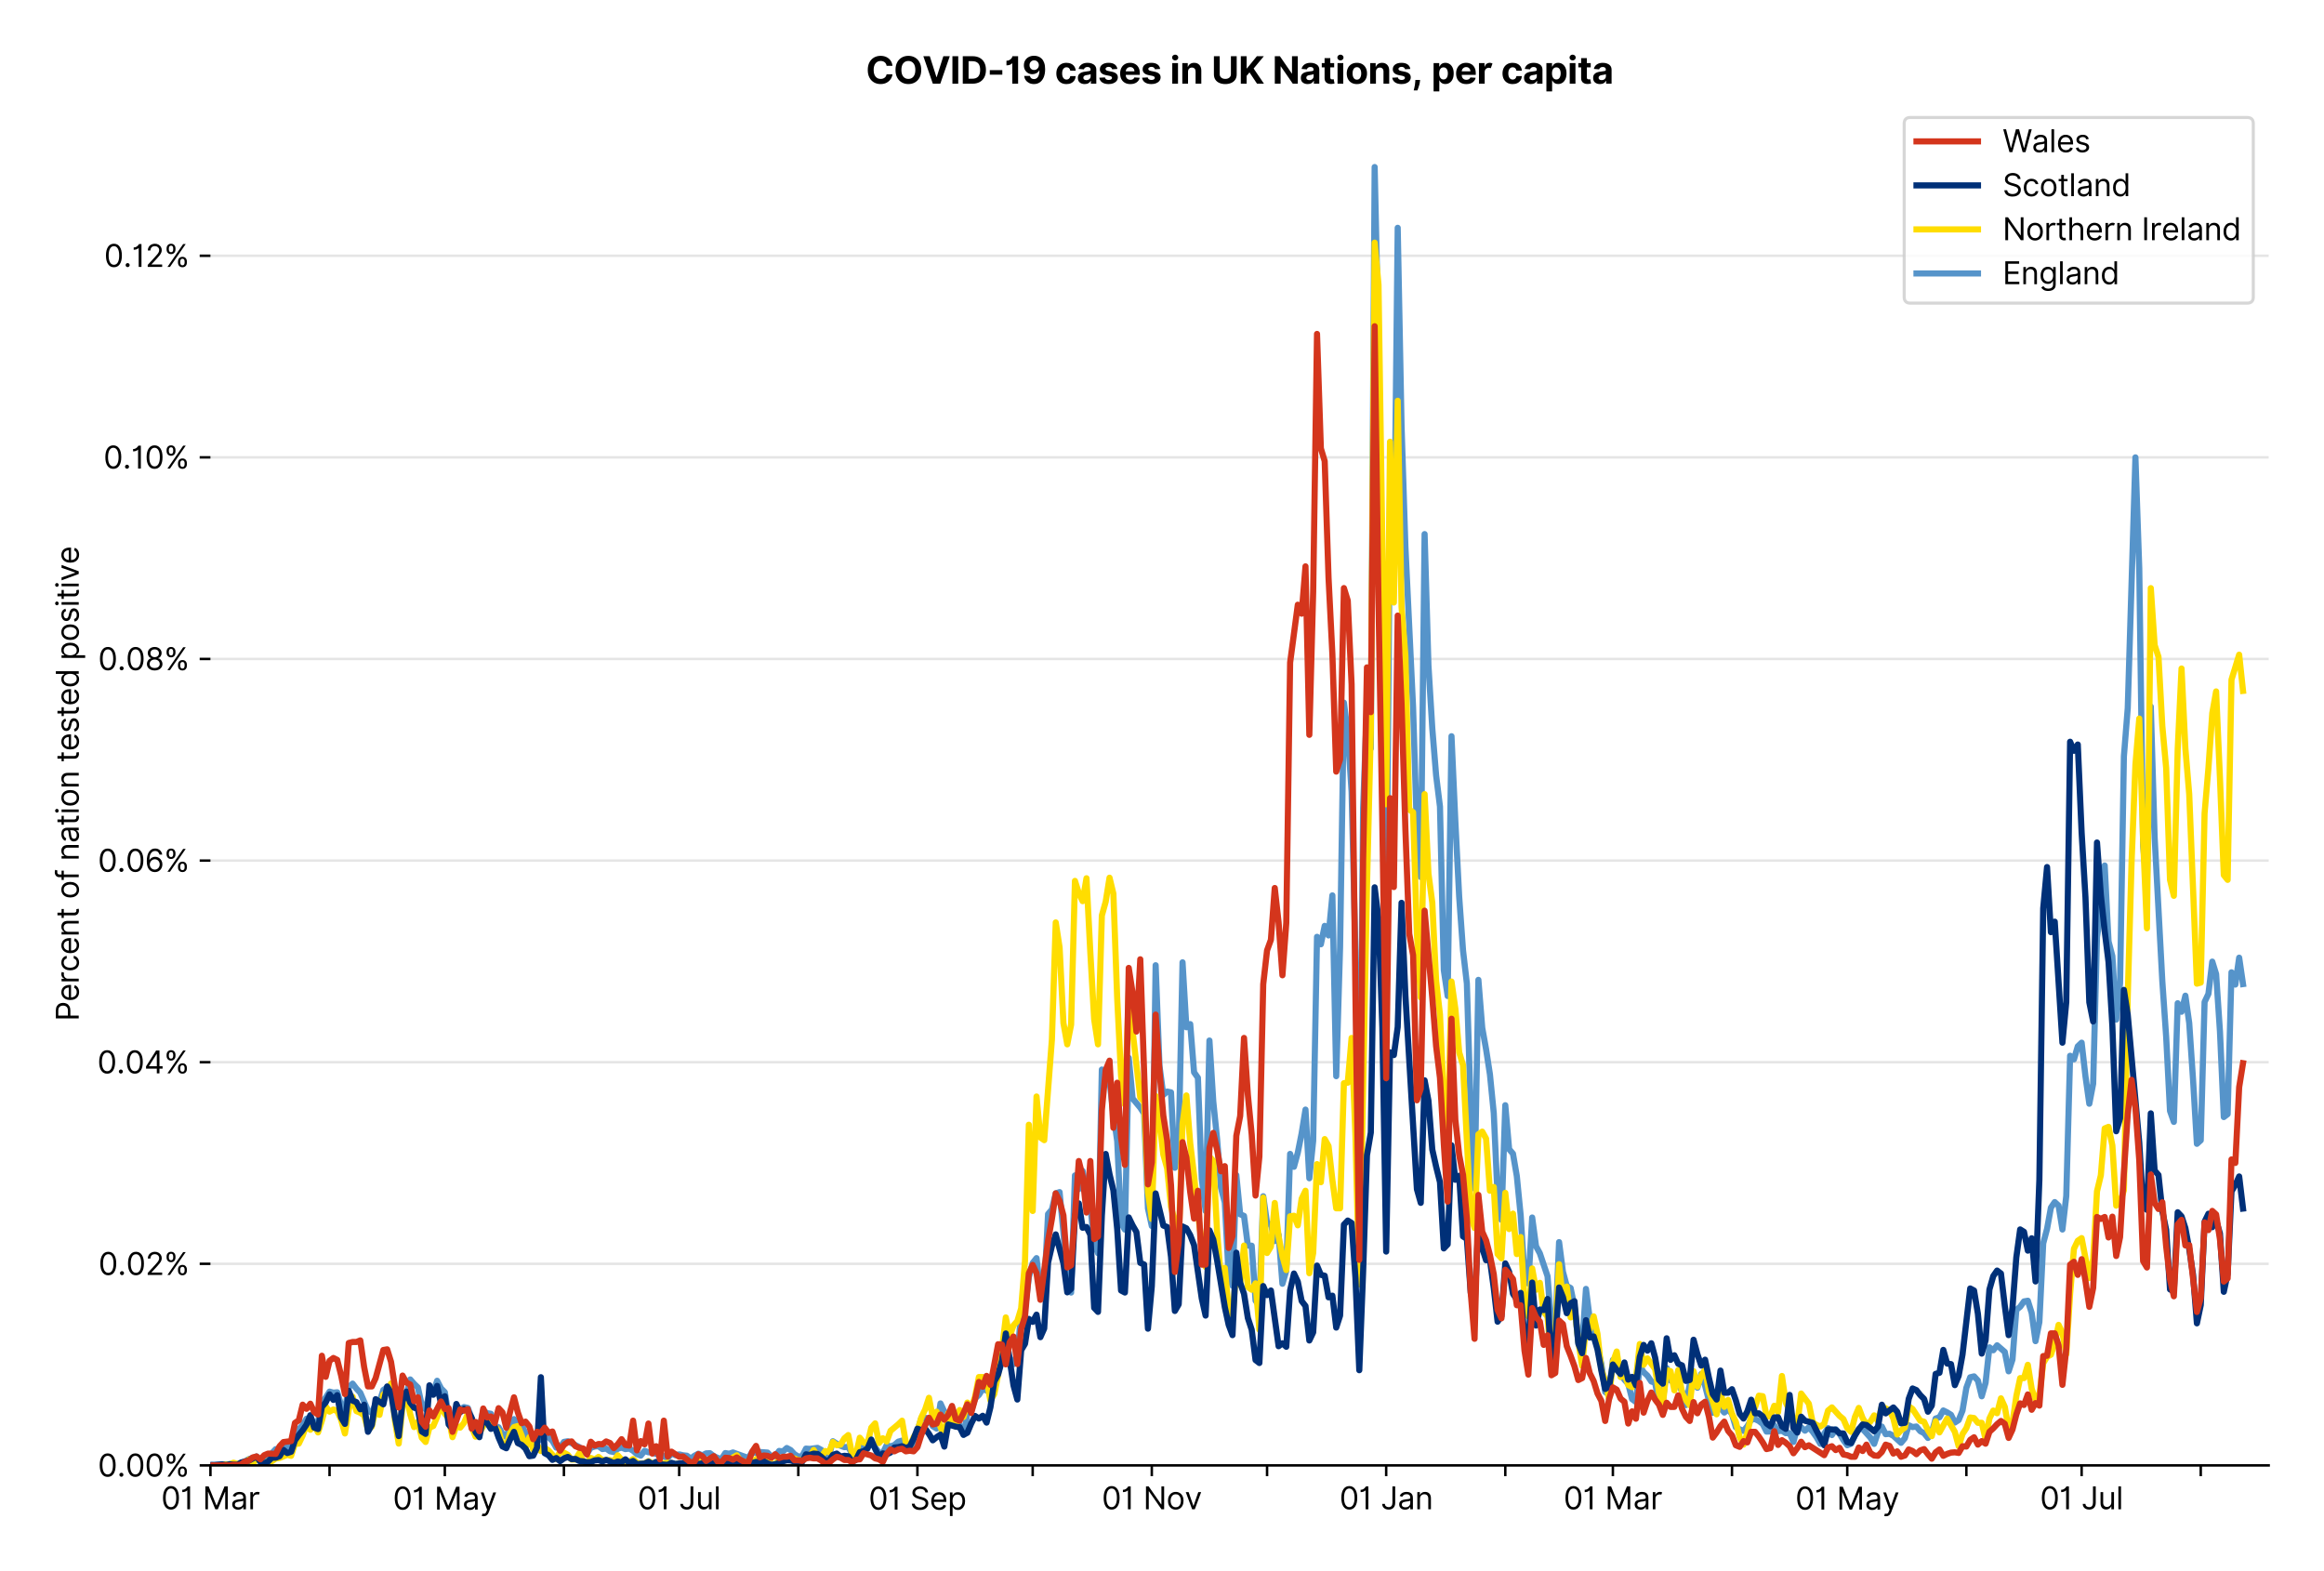 <?xml version="1.0" encoding="utf-8" standalone="no"?>
<!DOCTYPE svg PUBLIC "-//W3C//DTD SVG 1.1//EN"
  "http://www.w3.org/Graphics/SVG/1.1/DTD/svg11.dtd">
<svg version="1.1" viewBox="0 0 756.061 511.234" xmlns="http://www.w3.org/2000/svg" xmlns:xlink="http://www.w3.org/1999/xlink">
 <defs>
  <style type="text/css">*{stroke-linecap:butt;stroke-linejoin:round;}</style>
 </defs>
 <g id="figure_1">
  <g id="patch_1">
   <path d="M 0 511.234 
L 756.061 511.234 
L 756.061 0 
L 0 0 
z
" style="fill:#ffffff;"/>
  </g>
  <g id="axes_1">
   <g id="patch_2">
    <path d="M 68.461 476.745 
L 738.061 476.745 
L 738.061 33.225 
L 68.461 33.225 
z
" style="fill:#ffffff;"/>
   </g>
   <g id="matplotlib.axis_1">
    <g id="xtick_1">
     <g id="line2d_1">
      <defs>
       <path d="M 0 0 
L 0 3.5 
" id="m990584d0e9" style="stroke:#000000;stroke-width:0.8;"/>
      </defs>
      <g>
       <use style="stroke:#000000;stroke-width:0.8;" x="68.461" xlink:href="#m990584d0e9" y="476.745"/>
      </g>
     </g>
     <g id="text_1">
      <!-- 01 Mar -->
      <g transform="translate(52.424 491.018)scale(0.1 -0.1)">
       <defs>
        <path d="M 2000 -64 
Q 1230 -64 806 561 
Q 382 1186 382 2327 
Q 382 3459 809 4088 
Q 1236 4718 2000 4718 
Q 2764 4718 3191 4088 
Q 3618 3459 3618 2327 
Q 3618 1186 3194 561 
Q 2771 -64 2000 -64 
z
M 2000 436 
Q 2509 436 2791 927 
Q 3073 1418 3073 2327 
Q 3073 3234 2789 3730 
Q 2505 4227 2000 4227 
Q 1496 4227 1211 3730 
Q 927 3234 927 2327 
Q 927 1418 1210 927 
Q 1493 436 2000 436 
z
" id="Inter-Regular-30" transform="scale(0.016)"/>
        <path d="M 1973 4655 
L 1973 0 
L 1409 0 
L 1409 3836 
L 1373 3836 
Q 1341 3773 1209 3692 
Q 1077 3611 868 3551 
Q 659 3491 391 3491 
L 391 3964 
Q 661 3964 859 4061 
Q 1057 4159 1190 4291 
Q 1323 4423 1392 4529 
Q 1461 4636 1473 4655 
L 1973 4655 
z
" id="Inter-Regular-31" transform="scale(0.016)"/>
        <path id="Inter-Regular-20" transform="scale(0.016)"/>
        <path d="M 564 4655 
L 1236 4655 
L 2818 791 
L 2873 791 
L 4455 4655 
L 5127 4655 
L 5127 0 
L 4600 0 
L 4600 3536 
L 4555 3536 
L 3100 0 
L 2591 0 
L 1136 3536 
L 1091 3536 
L 1091 0 
L 564 0 
L 564 4655 
z
" id="Inter-Regular-4d" transform="scale(0.016)"/>
        <path d="M 1518 -82 
Q 1186 -82 916 44 
Q 646 170 486 410 
Q 327 650 327 991 
Q 327 1291 445 1478 
Q 564 1666 761 1773 
Q 959 1880 1199 1933 
Q 1439 1986 1682 2018 
Q 2000 2059 2199 2080 
Q 2398 2102 2490 2154 
Q 2582 2207 2582 2336 
L 2582 2355 
Q 2582 2691 2399 2877 
Q 2216 3064 1846 3064 
Q 1461 3064 1243 2895 
Q 1025 2727 936 2536 
L 427 2718 
Q 564 3036 792 3214 
Q 1021 3393 1292 3464 
Q 1564 3536 1827 3536 
Q 1996 3536 2215 3496 
Q 2434 3457 2640 3334 
Q 2846 3211 2982 2963 
Q 3118 2716 3118 2300 
L 3118 0 
L 2582 0 
L 2582 473 
L 2555 473 
Q 2500 359 2373 229 
Q 2246 100 2034 9 
Q 1823 -82 1518 -82 
z
M 1600 400 
Q 1918 400 2137 525 
Q 2357 650 2469 847 
Q 2582 1045 2582 1264 
L 2582 1755 
Q 2548 1714 2433 1681 
Q 2318 1648 2169 1624 
Q 2021 1600 1881 1583 
Q 1741 1566 1655 1555 
Q 1446 1527 1265 1467 
Q 1084 1407 974 1287 
Q 864 1168 864 964 
Q 864 684 1072 542 
Q 1280 400 1600 400 
z
" id="Inter-Regular-61" transform="scale(0.016)"/>
        <path d="M 491 0 
L 491 3491 
L 1009 3491 
L 1009 2964 
L 1046 2964 
Q 1139 3223 1389 3384 
Q 1639 3545 1955 3545 
Q 2100 3545 2209 3511 
Q 2318 3477 2400 3418 
L 2218 2964 
Q 2161 2993 2085 3010 
Q 2009 3027 1909 3027 
Q 1527 3027 1277 2794 
Q 1027 2561 1027 2209 
L 1027 0 
L 491 0 
z
" id="Inter-Regular-72" transform="scale(0.016)"/>
       </defs>
       <use xlink:href="#Inter-Regular-30"/>
       <use x="62.5" xlink:href="#Inter-Regular-31"/>
       <use x="106.676" xlink:href="#Inter-Regular-20"/>
       <use x="134.801" xlink:href="#Inter-Regular-4d"/>
       <use x="225.994" xlink:href="#Inter-Regular-61"/>
       <use x="282.386" xlink:href="#Inter-Regular-72"/>
      </g>
     </g>
    </g>
    <g id="xtick_2">
     <g id="line2d_2">
      <g>
       <use style="stroke:#000000;stroke-width:0.8;" x="107.211" xlink:href="#m990584d0e9" y="476.745"/>
      </g>
     </g>
    </g>
    <g id="xtick_3">
     <g id="line2d_3">
      <g>
       <use style="stroke:#000000;stroke-width:0.8;" x="144.711" xlink:href="#m990584d0e9" y="476.745"/>
      </g>
     </g>
     <g id="text_2">
      <!-- 01 May -->
      <g transform="translate(127.808 491.117)scale(0.1 -0.1)">
       <defs>
        <path d="M 818 -1355 
Q 682 -1355 575 -1333 
Q 468 -1311 427 -1291 
L 564 -818 
Q 857 -893 1053 -814 
Q 1250 -736 1391 -345 
L 1509 -18 
L 218 3491 
L 800 3491 
L 1764 709 
L 1800 709 
L 2764 3491 
L 3346 3491 
L 1846 -564 
Q 1550 -1355 818 -1355 
z
" id="Inter-Regular-79" transform="scale(0.016)"/>
       </defs>
       <use xlink:href="#Inter-Regular-30"/>
       <use x="62.5" xlink:href="#Inter-Regular-31"/>
       <use x="106.676" xlink:href="#Inter-Regular-20"/>
       <use x="134.801" xlink:href="#Inter-Regular-4d"/>
       <use x="225.994" xlink:href="#Inter-Regular-61"/>
       <use x="282.386" xlink:href="#Inter-Regular-79"/>
      </g>
     </g>
    </g>
    <g id="xtick_4">
     <g id="line2d_4">
      <g>
       <use style="stroke:#000000;stroke-width:0.8;" x="183.461" xlink:href="#m990584d0e9" y="476.745"/>
      </g>
     </g>
    </g>
    <g id="xtick_5">
     <g id="line2d_5">
      <g>
       <use style="stroke:#000000;stroke-width:0.8;" x="220.961" xlink:href="#m990584d0e9" y="476.745"/>
      </g>
     </g>
     <g id="text_3">
      <!-- 01 Jul -->
      <g transform="translate(207.418 491.018)scale(0.1 -0.1)">
       <defs>
        <path d="M 2346 4655 
L 2909 4655 
L 2909 1327 
Q 2909 657 2549 296 
Q 2189 -64 1582 -64 
Q 1200 -64 902 76 
Q 605 216 434 475 
Q 264 734 264 1091 
L 818 1091 
Q 818 795 1034 615 
Q 1250 436 1582 436 
Q 1948 436 2147 664 
Q 2346 893 2346 1327 
L 2346 4655 
z
" id="Inter-Regular-4a" transform="scale(0.016)"/>
        <path d="M 2691 1427 
L 2691 3491 
L 3227 3491 
L 3227 0 
L 2691 0 
L 2691 591 
L 2655 591 
Q 2532 325 2273 140 
Q 2014 -45 1618 -45 
Q 1127 -45 809 280 
Q 491 605 491 1273 
L 491 3491 
L 1027 3491 
L 1027 1309 
Q 1027 927 1242 700 
Q 1457 473 1791 473 
Q 1991 473 2199 575 
Q 2407 677 2549 888 
Q 2691 1100 2691 1427 
z
" id="Inter-Regular-75" transform="scale(0.016)"/>
        <path d="M 1027 4655 
L 1027 0 
L 491 0 
L 491 4655 
L 1027 4655 
z
" id="Inter-Regular-6c" transform="scale(0.016)"/>
       </defs>
       <use xlink:href="#Inter-Regular-30"/>
       <use x="62.5" xlink:href="#Inter-Regular-31"/>
       <use x="106.676" xlink:href="#Inter-Regular-20"/>
       <use x="134.801" xlink:href="#Inter-Regular-4a"/>
       <use x="189.063" xlink:href="#Inter-Regular-75"/>
       <use x="247.159" xlink:href="#Inter-Regular-6c"/>
      </g>
     </g>
    </g>
    <g id="xtick_6">
     <g id="line2d_6">
      <g>
       <use style="stroke:#000000;stroke-width:0.8;" x="259.711" xlink:href="#m990584d0e9" y="476.745"/>
      </g>
     </g>
    </g>
    <g id="xtick_7">
     <g id="line2d_7">
      <g>
       <use style="stroke:#000000;stroke-width:0.8;" x="298.462" xlink:href="#m990584d0e9" y="476.745"/>
      </g>
     </g>
     <g id="text_4">
      <!-- 01 Sep -->
      <g transform="translate(282.574 491.117)scale(0.1 -0.1)">
       <defs>
        <path d="M 3109 3491 
Q 3068 3836 2777 4027 
Q 2486 4218 2064 4218 
Q 1600 4218 1318 3999 
Q 1036 3780 1036 3445 
Q 1036 3195 1189 3042 
Q 1343 2889 1553 2803 
Q 1764 2718 1936 2673 
L 2409 2545 
Q 2591 2498 2815 2414 
Q 3039 2330 3244 2185 
Q 3450 2041 3584 1816 
Q 3718 1591 3718 1264 
Q 3718 886 3521 581 
Q 3325 277 2949 97 
Q 2573 -82 2036 -82 
Q 1286 -82 845 272 
Q 405 627 364 1200 
L 946 1200 
Q 968 936 1124 764 
Q 1280 593 1519 510 
Q 1759 427 2036 427 
Q 2359 427 2616 533 
Q 2873 639 3023 828 
Q 3173 1018 3173 1273 
Q 3173 1505 3043 1650 
Q 2914 1795 2702 1886 
Q 2491 1977 2246 2045 
L 1673 2209 
Q 1127 2366 809 2657 
Q 491 2948 491 3418 
Q 491 3809 703 4101 
Q 916 4393 1276 4555 
Q 1636 4718 2082 4718 
Q 2532 4718 2882 4558 
Q 3232 4398 3437 4120 
Q 3643 3843 3655 3491 
L 3109 3491 
z
" id="Inter-Regular-53" transform="scale(0.016)"/>
        <path d="M 1955 -73 
Q 1450 -73 1085 151 
Q 721 375 524 778 
Q 327 1182 327 1718 
Q 327 2255 524 2665 
Q 721 3075 1074 3305 
Q 1427 3536 1900 3536 
Q 2173 3536 2439 3445 
Q 2705 3355 2923 3151 
Q 3141 2948 3270 2614 
Q 3400 2280 3400 1791 
L 3400 1564 
L 866 1564 
Q 884 1005 1183 707 
Q 1482 409 1955 409 
Q 2271 409 2498 545 
Q 2725 682 2827 955 
L 3346 809 
Q 3223 414 2854 170 
Q 2486 -73 1955 -73 
z
M 866 2027 
L 2855 2027 
Q 2855 2470 2595 2762 
Q 2336 3055 1900 3055 
Q 1593 3055 1368 2911 
Q 1143 2768 1013 2533 
Q 884 2298 866 2027 
z
" id="Inter-Regular-65" transform="scale(0.016)"/>
        <path d="M 491 -1309 
L 491 3491 
L 1009 3491 
L 1009 2936 
L 1073 2936 
Q 1132 3027 1237 3169 
Q 1343 3311 1542 3423 
Q 1741 3536 2082 3536 
Q 2523 3536 2859 3315 
Q 3196 3095 3384 2690 
Q 3573 2286 3573 1736 
Q 3573 1182 3384 776 
Q 3196 370 2861 148 
Q 2527 -73 2091 -73 
Q 1755 -73 1552 39 
Q 1350 152 1241 296 
Q 1132 441 1073 536 
L 1027 536 
L 1027 -1309 
L 491 -1309 
z
M 1018 1745 
Q 1018 1152 1276 780 
Q 1534 409 2018 409 
Q 2355 409 2581 587 
Q 2807 766 2921 1069 
Q 3036 1373 3036 1745 
Q 3036 2114 2923 2410 
Q 2811 2707 2585 2881 
Q 2359 3055 2018 3055 
Q 1527 3055 1272 2693 
Q 1018 2332 1018 1745 
z
" id="Inter-Regular-70" transform="scale(0.016)"/>
       </defs>
       <use xlink:href="#Inter-Regular-30"/>
       <use x="62.5" xlink:href="#Inter-Regular-31"/>
       <use x="106.676" xlink:href="#Inter-Regular-20"/>
       <use x="134.801" xlink:href="#Inter-Regular-53"/>
       <use x="198.58" xlink:href="#Inter-Regular-65"/>
       <use x="256.818" xlink:href="#Inter-Regular-70"/>
      </g>
     </g>
    </g>
    <g id="xtick_8">
     <g id="line2d_8">
      <g>
       <use style="stroke:#000000;stroke-width:0.8;" x="335.962" xlink:href="#m990584d0e9" y="476.745"/>
      </g>
     </g>
    </g>
    <g id="xtick_9">
     <g id="line2d_9">
      <g>
       <use style="stroke:#000000;stroke-width:0.8;" x="374.712" xlink:href="#m990584d0e9" y="476.745"/>
      </g>
     </g>
     <g id="text_5">
      <!-- 01 Nov -->
      <g transform="translate(358.441 491.018)scale(0.1 -0.1)">
       <defs>
        <path d="M 4255 4655 
L 4255 0 
L 3709 0 
L 1173 3655 
L 1127 3655 
L 1127 0 
L 564 0 
L 564 4655 
L 1109 4655 
L 3655 991 
L 3700 991 
L 3700 4655 
L 4255 4655 
z
" id="Inter-Regular-4e" transform="scale(0.016)"/>
        <path d="M 1909 -73 
Q 1436 -73 1080 152 
Q 725 377 526 781 
Q 327 1186 327 1727 
Q 327 2273 526 2679 
Q 725 3086 1080 3311 
Q 1436 3536 1909 3536 
Q 2382 3536 2737 3311 
Q 3093 3086 3292 2679 
Q 3491 2273 3491 1727 
Q 3491 1186 3292 781 
Q 3093 377 2737 152 
Q 2382 -73 1909 -73 
z
M 1909 409 
Q 2268 409 2500 593 
Q 2732 777 2843 1077 
Q 2955 1377 2955 1727 
Q 2955 2077 2843 2379 
Q 2732 2682 2500 2868 
Q 2268 3055 1909 3055 
Q 1550 3055 1318 2868 
Q 1086 2682 975 2379 
Q 864 2077 864 1727 
Q 864 1377 975 1077 
Q 1086 777 1318 593 
Q 1550 409 1909 409 
z
" id="Inter-Regular-6f" transform="scale(0.016)"/>
        <path d="M 3346 3491 
L 2055 0 
L 1509 0 
L 218 3491 
L 800 3491 
L 1764 709 
L 1800 709 
L 2764 3491 
L 3346 3491 
z
" id="Inter-Regular-76" transform="scale(0.016)"/>
       </defs>
       <use xlink:href="#Inter-Regular-30"/>
       <use x="62.5" xlink:href="#Inter-Regular-31"/>
       <use x="106.676" xlink:href="#Inter-Regular-20"/>
       <use x="134.801" xlink:href="#Inter-Regular-4e"/>
       <use x="210.085" xlink:href="#Inter-Regular-6f"/>
       <use x="269.744" xlink:href="#Inter-Regular-76"/>
      </g>
     </g>
    </g>
    <g id="xtick_10">
     <g id="line2d_10">
      <g>
       <use style="stroke:#000000;stroke-width:0.8;" x="412.212" xlink:href="#m990584d0e9" y="476.745"/>
      </g>
     </g>
    </g>
    <g id="xtick_11">
     <g id="line2d_11">
      <g>
       <use style="stroke:#000000;stroke-width:0.8;" x="450.962" xlink:href="#m990584d0e9" y="476.745"/>
      </g>
     </g>
     <g id="text_6">
      <!-- 01 Jan -->
      <g transform="translate(435.763 491.018)scale(0.1 -0.1)">
       <defs>
        <path d="M 1027 2100 
L 1027 0 
L 491 0 
L 491 3491 
L 1009 3491 
L 1009 2945 
L 1055 2945 
Q 1177 3211 1427 3373 
Q 1677 3536 2073 3536 
Q 2602 3536 2928 3211 
Q 3255 2886 3255 2218 
L 3255 0 
L 2718 0 
L 2718 2182 
Q 2718 2593 2504 2824 
Q 2291 3055 1918 3055 
Q 1534 3055 1280 2806 
Q 1027 2557 1027 2100 
z
" id="Inter-Regular-6e" transform="scale(0.016)"/>
       </defs>
       <use xlink:href="#Inter-Regular-30"/>
       <use x="62.5" xlink:href="#Inter-Regular-31"/>
       <use x="106.676" xlink:href="#Inter-Regular-20"/>
       <use x="134.801" xlink:href="#Inter-Regular-4a"/>
       <use x="189.063" xlink:href="#Inter-Regular-61"/>
       <use x="245.455" xlink:href="#Inter-Regular-6e"/>
      </g>
     </g>
    </g>
    <g id="xtick_12">
     <g id="line2d_12">
      <g>
       <use style="stroke:#000000;stroke-width:0.8;" x="489.712" xlink:href="#m990584d0e9" y="476.745"/>
      </g>
     </g>
    </g>
    <g id="xtick_13">
     <g id="line2d_13">
      <g>
       <use style="stroke:#000000;stroke-width:0.8;" x="524.712" xlink:href="#m990584d0e9" y="476.745"/>
      </g>
     </g>
     <g id="text_7">
      <!-- 01 Mar -->
      <g transform="translate(508.675 491.018)scale(0.1 -0.1)">
       <use xlink:href="#Inter-Regular-30"/>
       <use x="62.5" xlink:href="#Inter-Regular-31"/>
       <use x="106.676" xlink:href="#Inter-Regular-20"/>
       <use x="134.801" xlink:href="#Inter-Regular-4d"/>
       <use x="225.994" xlink:href="#Inter-Regular-61"/>
       <use x="282.386" xlink:href="#Inter-Regular-72"/>
      </g>
     </g>
    </g>
    <g id="xtick_14">
     <g id="line2d_14">
      <g>
       <use style="stroke:#000000;stroke-width:0.8;" x="563.462" xlink:href="#m990584d0e9" y="476.745"/>
      </g>
     </g>
    </g>
    <g id="xtick_15">
     <g id="line2d_15">
      <g>
       <use style="stroke:#000000;stroke-width:0.8;" x="600.962" xlink:href="#m990584d0e9" y="476.745"/>
      </g>
     </g>
     <g id="text_8">
      <!-- 01 May -->
      <g transform="translate(584.059 491.117)scale(0.1 -0.1)">
       <use xlink:href="#Inter-Regular-30"/>
       <use x="62.5" xlink:href="#Inter-Regular-31"/>
       <use x="106.676" xlink:href="#Inter-Regular-20"/>
       <use x="134.801" xlink:href="#Inter-Regular-4d"/>
       <use x="225.994" xlink:href="#Inter-Regular-61"/>
       <use x="282.386" xlink:href="#Inter-Regular-79"/>
      </g>
     </g>
    </g>
    <g id="xtick_16">
     <g id="line2d_16">
      <g>
       <use style="stroke:#000000;stroke-width:0.8;" x="639.712" xlink:href="#m990584d0e9" y="476.745"/>
      </g>
     </g>
    </g>
    <g id="xtick_17">
     <g id="line2d_17">
      <g>
       <use style="stroke:#000000;stroke-width:0.8;" x="677.212" xlink:href="#m990584d0e9" y="476.745"/>
      </g>
     </g>
     <g id="text_9">
      <!-- 01 Jul -->
      <g transform="translate(663.669 491.018)scale(0.1 -0.1)">
       <use xlink:href="#Inter-Regular-30"/>
       <use x="62.5" xlink:href="#Inter-Regular-31"/>
       <use x="106.676" xlink:href="#Inter-Regular-20"/>
       <use x="134.801" xlink:href="#Inter-Regular-4a"/>
       <use x="189.063" xlink:href="#Inter-Regular-75"/>
       <use x="247.159" xlink:href="#Inter-Regular-6c"/>
      </g>
     </g>
    </g>
    <g id="xtick_18">
     <g id="line2d_18">
      <g>
       <use style="stroke:#000000;stroke-width:0.8;" x="715.963" xlink:href="#m990584d0e9" y="476.745"/>
      </g>
     </g>
    </g>
   </g>
   <g id="matplotlib.axis_2">
    <g id="ytick_1">
     <g id="line2d_19">
      <path clip-path="url(#p89b3863283)" d="M 68.461 476.745 
L 738.061 476.745 
" style="fill:none;stroke:#e5e5e5;stroke-linecap:square;stroke-width:0.8;"/>
     </g>
     <g id="line2d_20">
      <defs>
       <path d="M 0 0 
L -3.5 0 
" id="m280ca573ab" style="stroke:#000000;stroke-width:0.8;"/>
      </defs>
      <g>
       <use style="stroke:#000000;stroke-width:0.8;" x="68.461" xlink:href="#m280ca573ab" y="476.745"/>
      </g>
     </g>
     <g id="text_10">
      <!-- 0.00% -->
      <g transform="translate(31.83 480.382)scale(0.1 -0.1)">
       <defs>
        <path d="M 882 -36 
Q 714 -36 593 84 
Q 473 205 473 373 
Q 473 541 593 661 
Q 714 782 882 782 
Q 1050 782 1170 661 
Q 1291 541 1291 373 
Q 1291 205 1170 84 
Q 1050 -36 882 -36 
z
" id="Inter-Regular-2e" transform="scale(0.016)"/>
        <path d="M 2855 873 
L 2855 1118 
Q 2855 1373 2960 1585 
Q 3066 1798 3269 1926 
Q 3473 2055 3764 2055 
Q 4059 2055 4259 1926 
Q 4459 1798 4561 1585 
Q 4664 1373 4664 1118 
L 4664 873 
Q 4664 618 4560 405 
Q 4457 193 4256 64 
Q 4055 -64 3764 -64 
Q 3468 -64 3266 64 
Q 3064 193 2959 405 
Q 2855 618 2855 873 
z
M 536 3536 
L 536 3782 
Q 536 4036 642 4248 
Q 748 4461 951 4589 
Q 1155 4718 1446 4718 
Q 1741 4718 1941 4589 
Q 2141 4461 2243 4248 
Q 2346 4036 2346 3782 
L 2346 3536 
Q 2346 3282 2242 3069 
Q 2139 2857 1937 2728 
Q 1736 2600 1446 2600 
Q 1150 2600 948 2728 
Q 746 2857 641 3069 
Q 536 3282 536 3536 
z
M 709 0 
L 3909 4655 
L 4427 4655 
L 1227 0 
L 709 0 
z
M 3318 1118 
L 3318 873 
Q 3318 661 3418 494 
Q 3518 327 3764 327 
Q 4002 327 4101 494 
Q 4200 661 4200 873 
L 4200 1118 
Q 4200 1330 4104 1497 
Q 4009 1664 3764 1664 
Q 3525 1664 3421 1497 
Q 3318 1330 3318 1118 
z
M 1000 3782 
L 1000 3536 
Q 1000 3325 1100 3158 
Q 1200 2991 1446 2991 
Q 1684 2991 1783 3158 
Q 1882 3325 1882 3536 
L 1882 3782 
Q 1882 3993 1786 4160 
Q 1691 4327 1446 4327 
Q 1207 4327 1103 4160 
Q 1000 3993 1000 3782 
z
" id="Inter-Regular-25" transform="scale(0.016)"/>
       </defs>
       <use xlink:href="#Inter-Regular-30"/>
       <use x="62.5" xlink:href="#Inter-Regular-2e"/>
       <use x="90.057" xlink:href="#Inter-Regular-30"/>
       <use x="152.557" xlink:href="#Inter-Regular-30"/>
       <use x="215.057" xlink:href="#Inter-Regular-25"/>
      </g>
     </g>
    </g>
    <g id="ytick_2">
     <g id="line2d_21">
      <path clip-path="url(#p89b3863283)" d="M 68.461 411.155 
L 738.061 411.155 
" style="fill:none;stroke:#e5e5e5;stroke-linecap:square;stroke-width:0.8;"/>
     </g>
     <g id="line2d_22">
      <g>
       <use style="stroke:#000000;stroke-width:0.8;" x="68.461" xlink:href="#m280ca573ab" y="411.155"/>
      </g>
     </g>
     <g id="text_11">
      <!-- 0.02% -->
      <g transform="translate(32.028 414.792)scale(0.1 -0.1)">
       <defs>
        <path d="M 482 0 
L 482 409 
L 2018 2091 
Q 2289 2386 2464 2605 
Q 2639 2825 2724 3019 
Q 2809 3214 2809 3427 
Q 2809 3795 2553 4011 
Q 2298 4227 1918 4227 
Q 1514 4227 1275 3985 
Q 1036 3743 1036 3345 
L 500 3345 
Q 500 3755 688 4064 
Q 877 4373 1203 4545 
Q 1530 4718 1936 4718 
Q 2346 4718 2661 4545 
Q 2977 4373 3156 4079 
Q 3336 3786 3336 3427 
Q 3336 3170 3244 2926 
Q 3152 2682 2926 2383 
Q 2700 2084 2300 1655 
L 1255 536 
L 1255 500 
L 3418 500 
L 3418 0 
L 482 0 
z
" id="Inter-Regular-32" transform="scale(0.016)"/>
       </defs>
       <use xlink:href="#Inter-Regular-30"/>
       <use x="62.5" xlink:href="#Inter-Regular-2e"/>
       <use x="90.057" xlink:href="#Inter-Regular-30"/>
       <use x="152.557" xlink:href="#Inter-Regular-32"/>
       <use x="213.068" xlink:href="#Inter-Regular-25"/>
      </g>
     </g>
    </g>
    <g id="ytick_3">
     <g id="line2d_23">
      <path clip-path="url(#p89b3863283)" d="M 68.461 345.566 
L 738.061 345.566 
" style="fill:none;stroke:#e5e5e5;stroke-linecap:square;stroke-width:0.8;"/>
     </g>
     <g id="line2d_24">
      <g>
       <use style="stroke:#000000;stroke-width:0.8;" x="68.461" xlink:href="#m280ca573ab" y="345.566"/>
      </g>
     </g>
     <g id="text_12">
      <!-- 0.04% -->
      <g transform="translate(31.659 349.202)scale(0.1 -0.1)">
       <defs>
        <path d="M 373 955 
L 373 1418 
L 2418 4655 
L 3100 4655 
L 3100 1455 
L 3736 1455 
L 3736 955 
L 3100 955 
L 3100 0 
L 2564 0 
L 2564 955 
L 373 955 
z
M 2564 1455 
L 2564 3936 
L 2527 3936 
L 982 1491 
L 982 1455 
L 2564 1455 
z
" id="Inter-Regular-34" transform="scale(0.016)"/>
       </defs>
       <use xlink:href="#Inter-Regular-30"/>
       <use x="62.5" xlink:href="#Inter-Regular-2e"/>
       <use x="90.057" xlink:href="#Inter-Regular-30"/>
       <use x="152.557" xlink:href="#Inter-Regular-34"/>
       <use x="216.761" xlink:href="#Inter-Regular-25"/>
      </g>
     </g>
    </g>
    <g id="ytick_4">
     <g id="line2d_25">
      <path clip-path="url(#p89b3863283)" d="M 68.461 279.976 
L 738.061 279.976 
" style="fill:none;stroke:#e5e5e5;stroke-linecap:square;stroke-width:0.8;"/>
     </g>
     <g id="line2d_26">
      <g>
       <use style="stroke:#000000;stroke-width:0.8;" x="68.461" xlink:href="#m280ca573ab" y="279.976"/>
      </g>
     </g>
     <g id="text_13">
      <!-- 0.06% -->
      <g transform="translate(31.844 283.613)scale(0.1 -0.1)">
       <defs>
        <path d="M 2027 -64 
Q 1741 -59 1454 45 
Q 1168 150 932 399 
Q 696 648 552 1074 
Q 409 1500 409 2145 
Q 409 3386 861 4056 
Q 1314 4727 2100 4727 
Q 2686 4727 3073 4384 
Q 3461 4041 3546 3491 
L 2991 3491 
Q 2914 3811 2691 4019 
Q 2468 4227 2100 4227 
Q 1559 4227 1249 3755 
Q 939 3284 936 2427 
L 973 2427 
Q 1164 2716 1461 2880 
Q 1759 3045 2118 3045 
Q 2518 3045 2850 2846 
Q 3182 2648 3382 2299 
Q 3582 1950 3582 1500 
Q 3582 1068 3389 710 
Q 3196 352 2847 142 
Q 2498 -68 2027 -64 
z
M 2027 436 
Q 2314 436 2542 579 
Q 2771 723 2903 964 
Q 3036 1205 3036 1500 
Q 3036 1789 2908 2026 
Q 2780 2264 2556 2404 
Q 2332 2545 2046 2545 
Q 1757 2545 1525 2397 
Q 1293 2250 1157 2010 
Q 1021 1770 1018 1491 
Q 1018 1214 1149 973 
Q 1280 732 1508 584 
Q 1736 436 2027 436 
z
" id="Inter-Regular-36" transform="scale(0.016)"/>
       </defs>
       <use xlink:href="#Inter-Regular-30"/>
       <use x="62.5" xlink:href="#Inter-Regular-2e"/>
       <use x="90.057" xlink:href="#Inter-Regular-30"/>
       <use x="152.557" xlink:href="#Inter-Regular-36"/>
       <use x="214.915" xlink:href="#Inter-Regular-25"/>
      </g>
     </g>
    </g>
    <g id="ytick_5">
     <g id="line2d_27">
      <path clip-path="url(#p89b3863283)" d="M 68.461 214.386 
L 738.061 214.386 
" style="fill:none;stroke:#e5e5e5;stroke-linecap:square;stroke-width:0.8;"/>
     </g>
     <g id="line2d_28">
      <g>
       <use style="stroke:#000000;stroke-width:0.8;" x="68.461" xlink:href="#m280ca573ab" y="214.386"/>
      </g>
     </g>
     <g id="text_14">
      <!-- 0.08% -->
      <g transform="translate(31.914 218.023)scale(0.1 -0.1)">
       <defs>
        <path d="M 1973 -64 
Q 1505 -64 1147 103 
Q 789 270 589 564 
Q 389 859 391 1236 
Q 389 1532 507 1783 
Q 625 2034 830 2203 
Q 1036 2373 1291 2418 
L 1291 2445 
Q 957 2532 759 2821 
Q 561 3111 564 3482 
Q 561 3836 743 4115 
Q 925 4395 1244 4556 
Q 1564 4718 1973 4718 
Q 2377 4718 2695 4556 
Q 3014 4395 3197 4115 
Q 3380 3836 3382 3482 
Q 3380 3111 3181 2821 
Q 2982 2532 2655 2445 
L 2655 2418 
Q 2907 2373 3109 2203 
Q 3311 2034 3431 1783 
Q 3552 1532 3555 1236 
Q 3552 859 3351 564 
Q 3150 270 2794 103 
Q 2439 -64 1973 -64 
z
M 1973 436 
Q 2446 436 2722 662 
Q 2998 889 3000 1264 
Q 2998 1527 2864 1729 
Q 2730 1932 2499 2048 
Q 2268 2164 1973 2164 
Q 1675 2164 1442 2048 
Q 1209 1932 1076 1729 
Q 943 1527 946 1264 
Q 943 889 1218 662 
Q 1493 436 1973 436 
z
M 1973 2645 
Q 2348 2645 2591 2864 
Q 2834 3084 2836 3445 
Q 2834 3800 2596 4013 
Q 2359 4227 1973 4227 
Q 1582 4227 1344 4013 
Q 1107 3800 1109 3445 
Q 1107 3084 1349 2864 
Q 1591 2645 1973 2645 
z
" id="Inter-Regular-38" transform="scale(0.016)"/>
       </defs>
       <use xlink:href="#Inter-Regular-30"/>
       <use x="62.5" xlink:href="#Inter-Regular-2e"/>
       <use x="90.057" xlink:href="#Inter-Regular-30"/>
       <use x="152.557" xlink:href="#Inter-Regular-38"/>
       <use x="214.205" xlink:href="#Inter-Regular-25"/>
      </g>
     </g>
    </g>
    <g id="ytick_6">
     <g id="line2d_29">
      <path clip-path="url(#p89b3863283)" d="M 68.461 148.796 
L 738.061 148.796 
" style="fill:none;stroke:#e5e5e5;stroke-linecap:square;stroke-width:0.8;"/>
     </g>
     <g id="line2d_30">
      <g>
       <use style="stroke:#000000;stroke-width:0.8;" x="68.461" xlink:href="#m280ca573ab" y="148.796"/>
      </g>
     </g>
     <g id="text_15">
      <!-- 0.10% -->
      <g transform="translate(33.663 152.433)scale(0.1 -0.1)">
       <use xlink:href="#Inter-Regular-30"/>
       <use x="62.5" xlink:href="#Inter-Regular-2e"/>
       <use x="90.057" xlink:href="#Inter-Regular-31"/>
       <use x="134.233" xlink:href="#Inter-Regular-30"/>
       <use x="196.733" xlink:href="#Inter-Regular-25"/>
      </g>
     </g>
    </g>
    <g id="ytick_7">
     <g id="line2d_31">
      <path clip-path="url(#p89b3863283)" d="M 68.461 83.207 
L 738.061 83.207 
" style="fill:none;stroke:#e5e5e5;stroke-linecap:square;stroke-width:0.8;"/>
     </g>
     <g id="line2d_32">
      <g>
       <use style="stroke:#000000;stroke-width:0.8;" x="68.461" xlink:href="#m280ca573ab" y="83.207"/>
      </g>
     </g>
     <g id="text_16">
      <!-- 0.12% -->
      <g transform="translate(33.861 86.843)scale(0.1 -0.1)">
       <use xlink:href="#Inter-Regular-30"/>
       <use x="62.5" xlink:href="#Inter-Regular-2e"/>
       <use x="90.057" xlink:href="#Inter-Regular-31"/>
       <use x="134.233" xlink:href="#Inter-Regular-32"/>
       <use x="194.744" xlink:href="#Inter-Regular-25"/>
      </g>
     </g>
    </g>
    <g id="text_17">
     <!-- Percent of nation tested positive -->
     <g transform="translate(25.614 332.215)rotate(-90)scale(0.1 -0.1)">
      <defs>
       <path d="M 564 0 
L 564 4655 
L 2136 4655 
Q 2684 4655 3033 4458 
Q 3382 4261 3550 3927 
Q 3718 3593 3718 3182 
Q 3718 2770 3551 2434 
Q 3384 2098 3036 1899 
Q 2689 1700 2146 1700 
L 1127 1700 
L 1127 0 
L 564 0 
z
M 1127 2200 
L 2127 2200 
Q 2689 2200 2926 2482 
Q 3164 2764 3164 3182 
Q 3164 3602 2925 3878 
Q 2686 4155 2118 4155 
L 1127 4155 
L 1127 2200 
z
" id="Inter-Regular-50" transform="scale(0.016)"/>
       <path d="M 1909 -73 
Q 1418 -73 1063 159 
Q 709 391 518 798 
Q 327 1205 327 1727 
Q 327 2259 524 2667 
Q 721 3075 1074 3305 
Q 1427 3536 1900 3536 
Q 2268 3536 2563 3400 
Q 2859 3264 3047 3018 
Q 3236 2773 3282 2445 
L 2746 2445 
Q 2684 2684 2474 2869 
Q 2264 3055 1909 3055 
Q 1439 3055 1151 2697 
Q 864 2339 864 1745 
Q 864 1139 1148 774 
Q 1432 409 1909 409 
Q 2223 409 2447 570 
Q 2671 732 2746 1018 
L 3282 1018 
Q 3236 709 3058 462 
Q 2880 216 2588 71 
Q 2296 -73 1909 -73 
z
" id="Inter-Regular-63" transform="scale(0.016)"/>
       <path d="M 2009 3491 
L 2009 3036 
L 1264 3036 
L 1264 1000 
Q 1264 773 1331 660 
Q 1398 548 1503 510 
Q 1609 473 1727 473 
Q 1816 473 1873 483 
Q 1930 493 1964 500 
L 2073 18 
Q 2018 -2 1920 -23 
Q 1823 -45 1673 -45 
Q 1446 -45 1228 52 
Q 1011 150 869 350 
Q 727 550 727 855 
L 727 3036 
L 200 3036 
L 200 3491 
L 727 3491 
L 727 4327 
L 1264 4327 
L 1264 3491 
L 2009 3491 
z
" id="Inter-Regular-74" transform="scale(0.016)"/>
       <path d="M 2046 3491 
L 2046 3036 
L 1264 3036 
L 1264 0 
L 727 0 
L 727 3036 
L 164 3036 
L 164 3491 
L 727 3491 
L 727 3973 
Q 727 4273 868 4473 
Q 1009 4673 1234 4773 
Q 1459 4873 1709 4873 
Q 1907 4873 2032 4841 
Q 2157 4809 2218 4782 
L 2064 4318 
Q 2023 4332 1951 4352 
Q 1880 4373 1764 4373 
Q 1498 4373 1381 4239 
Q 1264 4105 1264 3845 
L 1264 3491 
L 2046 3491 
z
" id="Inter-Regular-66" transform="scale(0.016)"/>
       <path d="M 491 0 
L 491 3491 
L 1027 3491 
L 1027 0 
L 491 0 
z
M 764 4073 
Q 607 4073 494 4179 
Q 382 4286 382 4436 
Q 382 4586 494 4693 
Q 607 4800 764 4800 
Q 921 4800 1033 4693 
Q 1146 4586 1146 4436 
Q 1146 4286 1033 4179 
Q 921 4073 764 4073 
z
" id="Inter-Regular-69" transform="scale(0.016)"/>
       <path d="M 2964 2709 
L 2482 2573 
Q 2411 2755 2245 2914 
Q 2080 3073 1727 3073 
Q 1407 3073 1194 2926 
Q 982 2780 982 2555 
Q 982 2355 1127 2239 
Q 1273 2123 1582 2045 
L 2100 1918 
Q 3027 1691 3027 973 
Q 3027 673 2855 436 
Q 2684 200 2377 63 
Q 2071 -73 1664 -73 
Q 1130 -73 780 159 
Q 430 391 336 836 
L 846 964 
Q 989 400 1655 400 
Q 2030 400 2251 560 
Q 2473 720 2473 945 
Q 2473 1316 1955 1436 
L 1373 1573 
Q 893 1686 669 1926 
Q 446 2166 446 2527 
Q 446 2823 613 3050 
Q 780 3277 1069 3406 
Q 1359 3536 1727 3536 
Q 2246 3536 2542 3309 
Q 2839 3082 2964 2709 
z
" id="Inter-Regular-73" transform="scale(0.016)"/>
       <path d="M 1809 -73 
Q 1373 -73 1039 148 
Q 705 370 516 776 
Q 327 1182 327 1736 
Q 327 2286 516 2690 
Q 705 3095 1041 3315 
Q 1377 3536 1818 3536 
Q 2159 3536 2358 3423 
Q 2557 3311 2662 3169 
Q 2768 3027 2827 2936 
L 2873 2936 
L 2873 4655 
L 3409 4655 
L 3409 0 
L 2891 0 
L 2891 536 
L 2827 536 
Q 2768 441 2659 296 
Q 2550 152 2348 39 
Q 2146 -73 1809 -73 
z
M 1882 409 
Q 2366 409 2624 780 
Q 2882 1152 2882 1745 
Q 2882 2332 2627 2693 
Q 2373 3055 1882 3055 
Q 1541 3055 1315 2881 
Q 1089 2707 976 2410 
Q 864 2114 864 1745 
Q 864 1373 978 1069 
Q 1093 766 1319 587 
Q 1546 409 1882 409 
z
" id="Inter-Regular-64" transform="scale(0.016)"/>
      </defs>
      <use xlink:href="#Inter-Regular-50"/>
      <use x="63.494" xlink:href="#Inter-Regular-65"/>
      <use x="121.733" xlink:href="#Inter-Regular-72"/>
      <use x="160.085" xlink:href="#Inter-Regular-63"/>
      <use x="215.909" xlink:href="#Inter-Regular-65"/>
      <use x="274.148" xlink:href="#Inter-Regular-6e"/>
      <use x="332.671" xlink:href="#Inter-Regular-74"/>
      <use x="369.034" xlink:href="#Inter-Regular-20"/>
      <use x="397.159" xlink:href="#Inter-Regular-6f"/>
      <use x="456.818" xlink:href="#Inter-Regular-66"/>
      <use x="492.898" xlink:href="#Inter-Regular-20"/>
      <use x="521.023" xlink:href="#Inter-Regular-6e"/>
      <use x="579.546" xlink:href="#Inter-Regular-61"/>
      <use x="635.938" xlink:href="#Inter-Regular-74"/>
      <use x="672.301" xlink:href="#Inter-Regular-69"/>
      <use x="696.023" xlink:href="#Inter-Regular-6f"/>
      <use x="755.682" xlink:href="#Inter-Regular-6e"/>
      <use x="814.205" xlink:href="#Inter-Regular-20"/>
      <use x="842.33" xlink:href="#Inter-Regular-74"/>
      <use x="878.693" xlink:href="#Inter-Regular-65"/>
      <use x="936.932" xlink:href="#Inter-Regular-73"/>
      <use x="989.205" xlink:href="#Inter-Regular-74"/>
      <use x="1025.568" xlink:href="#Inter-Regular-65"/>
      <use x="1083.807" xlink:href="#Inter-Regular-64"/>
      <use x="1145.881" xlink:href="#Inter-Regular-20"/>
      <use x="1174.006" xlink:href="#Inter-Regular-70"/>
      <use x="1234.943" xlink:href="#Inter-Regular-6f"/>
      <use x="1294.602" xlink:href="#Inter-Regular-73"/>
      <use x="1346.875" xlink:href="#Inter-Regular-69"/>
      <use x="1370.597" xlink:href="#Inter-Regular-74"/>
      <use x="1406.96" xlink:href="#Inter-Regular-69"/>
      <use x="1430.682" xlink:href="#Inter-Regular-76"/>
      <use x="1486.364" xlink:href="#Inter-Regular-65"/>
     </g>
    </g>
   </g>
   <g id="line2d_33">
    <path clip-path="url(#p89b3863283)" d="M 29.711 476.733 
L 39.711 476.745 
L 44.711 476.739 
L 63.461 476.722 
L 69.711 476.524 
L 72.211 476.46 
L 73.461 476.477 
L 74.711 476.32 
L 77.211 476.454 
L 78.461 476.017 
L 79.711 475.417 
L 80.961 474.688 
L 82.211 474.327 
L 83.461 474.455 
L 84.711 474.91 
L 85.961 474.438 
L 88.461 472.777 
L 89.711 471.455 
L 90.961 471.35 
L 92.211 470.4 
L 93.461 470.75 
L 94.711 469.718 
L 95.961 465.028 
L 97.211 464.947 
L 98.461 463.612 
L 99.711 461.556 
L 100.961 461.282 
L 102.211 462.931 
L 103.461 462.552 
L 104.711 456.265 
L 105.961 454.692 
L 107.211 452.74 
L 108.461 453.078 
L 109.711 452.956 
L 110.961 457.075 
L 112.211 458.823 
L 113.461 451.295 
L 114.711 450.136 
L 115.961 451.785 
L 117.211 453.102 
L 119.711 458.916 
L 120.961 459.615 
L 122.211 456.778 
L 123.461 456.12 
L 124.711 452.199 
L 125.961 451.406 
L 127.211 453.072 
L 128.461 452.822 
L 129.711 456.533 
L 130.961 455.31 
L 132.211 453.591 
L 133.461 448.773 
L 134.711 450.206 
L 135.961 451.412 
L 137.211 457.11 
L 138.461 458.485 
L 139.711 453.282 
L 140.961 452.839 
L 142.211 449.204 
L 143.461 451.662 
L 144.711 452.933 
L 145.961 460.775 
L 147.211 461.41 
L 148.461 460.186 
L 149.711 458.474 
L 150.961 457.763 
L 152.211 458.066 
L 153.461 461.48 
L 154.711 466.298 
L 155.961 465.081 
L 157.211 458.91 
L 158.461 459.749 
L 159.711 459.953 
L 160.961 463.875 
L 162.211 464.346 
L 163.461 466.444 
L 164.711 467.499 
L 165.961 463.898 
L 167.211 461.684 
L 168.461 463.088 
L 169.711 463.537 
L 172.211 469.159 
L 173.461 469.753 
L 174.711 468.734 
L 175.961 468.297 
L 177.211 467.376 
L 178.461 467.598 
L 179.711 468.757 
L 180.961 470.942 
L 182.211 471 
L 183.461 469.095 
L 184.711 468.891 
L 188.461 470.785 
L 189.711 472.515 
L 190.961 472.87 
L 192.211 470.989 
L 193.461 470.604 
L 194.711 470.464 
L 195.961 471.426 
L 197.211 471.257 
L 198.461 472.148 
L 199.711 472.41 
L 200.961 471.292 
L 202.211 470.965 
L 203.461 471.443 
L 204.711 471.251 
L 205.961 471.973 
L 207.211 473.086 
L 208.461 473.546 
L 209.711 472.002 
L 210.961 472.48 
L 212.211 472.515 
L 213.461 473.045 
L 214.711 473.004 
L 215.961 473.809 
L 217.211 474.356 
L 218.461 472.847 
L 219.711 473.412 
L 220.961 473.156 
L 222.211 473.459 
L 223.461 473.587 
L 224.711 474.502 
L 225.961 473.593 
L 227.211 472.929 
L 228.461 473.488 
L 229.711 472.83 
L 230.961 472.771 
L 232.211 473.715 
L 233.461 474.298 
L 234.711 474.688 
L 235.961 472.731 
L 237.211 472.952 
L 238.461 472.533 
L 243.461 474.339 
L 244.711 472.358 
L 245.961 472.731 
L 247.211 472.387 
L 249.711 472.567 
L 250.961 473.873 
L 252.211 473.744 
L 253.461 472.037 
L 254.711 472.206 
L 255.961 471.088 
L 257.211 471.746 
L 258.461 473.104 
L 259.711 473.867 
L 260.961 473.756 
L 262.211 471.28 
L 263.461 471.385 
L 265.961 471.035 
L 267.211 471.699 
L 268.461 473.034 
L 269.711 473.511 
L 270.961 468.879 
L 272.211 469.689 
L 273.461 470.365 
L 274.711 470.808 
L 275.961 470.697 
L 277.211 472.999 
L 278.461 473.663 
L 279.711 470.132 
L 280.961 471.361 
L 283.461 469.648 
L 284.711 470.89 
L 285.961 472.573 
L 287.211 472.696 
L 288.461 470.144 
L 289.711 470.563 
L 290.961 470.126 
L 292.211 469.025 
L 293.461 468.681 
L 294.711 470.68 
L 295.962 471.058 
L 297.212 469.398 
L 299.712 461.497 
L 300.962 461.229 
L 302.212 461.649 
L 303.462 463.991 
L 304.712 464.76 
L 305.962 456.58 
L 307.212 459.272 
L 308.462 460.14 
L 309.712 458.677 
L 310.962 460.111 
L 312.212 463.898 
L 313.462 466.794 
L 314.712 459.86 
L 315.962 459.044 
L 317.212 454.943 
L 318.462 453.812 
L 319.712 451.843 
L 320.962 452.408 
L 322.212 449.804 
L 323.462 449.373 
L 324.712 445.533 
L 325.962 442.422 
L 327.212 440.085 
L 328.462 441.583 
L 329.712 443.832 
L 330.962 441.653 
L 332.212 426.755 
L 333.462 425.939 
L 334.712 415.469 
L 335.962 410.89 
L 337.212 409.305 
L 338.462 420.229 
L 339.712 419.46 
L 340.962 394.972 
L 342.212 393.48 
L 343.462 388.248 
L 344.712 387.829 
L 345.962 400.961 
L 347.212 417.578 
L 348.462 420.509 
L 349.712 382.399 
L 350.962 386.838 
L 352.212 380.954 
L 353.462 387.963 
L 354.712 391.989 
L 355.962 404.766 
L 357.212 407.691 
L 358.462 347.959 
L 359.712 352.445 
L 360.962 351.565 
L 362.212 362.513 
L 363.462 371.253 
L 364.712 397.967 
L 365.962 400.029 
L 367.212 344.154 
L 368.462 357.363 
L 370.962 360.369 
L 372.212 362.303 
L 373.462 393.148 
L 374.712 398.852 
L 375.962 314.026 
L 377.212 346.77 
L 378.462 356.192 
L 379.712 355.125 
L 380.962 355.388 
L 382.212 379.917 
L 383.462 372.098 
L 384.712 313.071 
L 385.962 334.197 
L 387.212 333.177 
L 388.462 348.85 
L 389.712 350.633 
L 390.962 383.348 
L 392.212 393.964 
L 393.462 338.52 
L 394.712 358.324 
L 395.962 370.635 
L 397.212 386.413 
L 398.462 391.231 
L 399.712 414.904 
L 400.962 418.283 
L 402.212 382.3 
L 403.462 395.042 
L 404.712 395.566 
L 405.962 405.221 
L 407.212 405.267 
L 408.462 423.119 
L 409.712 424.861 
L 410.962 389.186 
L 412.212 397.99 
L 413.462 398.305 
L 414.712 403.764 
L 415.962 401.69 
L 417.212 417.648 
L 418.462 413.401 
L 419.712 375.401 
L 420.962 379.596 
L 422.212 374.999 
L 423.462 368.695 
L 424.712 360.987 
L 425.962 383.325 
L 427.212 371.107 
L 428.462 304.78 
L 429.712 307.209 
L 430.962 301.214 
L 432.212 304.331 
L 433.462 291.298 
L 434.712 350.115 
L 435.962 308.142 
L 437.212 228.6 
L 438.462 238.47 
L 439.712 257.615 
L 440.962 309.528 
L 442.212 402.89 
L 443.462 262.871 
L 444.712 229.526 
L 445.962 243.504 
L 447.212 54.345 
L 448.462 110.377 
L 449.712 204.747 
L 450.962 312.307 
L 452.212 161.166 
L 453.462 188.282 
L 454.712 74.114 
L 455.962 138.623 
L 457.212 177.771 
L 459.712 230.092 
L 460.962 270.241 
L 462.212 285.32 
L 463.462 173.762 
L 464.712 216.481 
L 465.962 236.955 
L 467.212 252.29 
L 468.462 262.41 
L 469.712 315.611 
L 470.962 324.036 
L 472.212 239.519 
L 473.462 267.194 
L 474.712 291.735 
L 475.962 309.208 
L 477.212 319.975 
L 478.462 360.934 
L 479.712 386.704 
L 480.962 318.781 
L 482.212 334.384 
L 483.462 341.369 
L 484.712 349.503 
L 485.962 362.1 
L 487.212 389.344 
L 488.462 396.865 
L 489.712 359.565 
L 490.962 373.875 
L 492.212 375.337 
L 493.462 382.626 
L 494.712 395.345 
L 495.962 415.079 
L 497.212 417.584 
L 498.462 396.096 
L 499.712 405.424 
L 500.962 407.767 
L 503.462 415.207 
L 504.712 431.655 
L 505.962 432.855 
L 507.212 404.096 
L 508.462 413.733 
L 509.712 418.365 
L 510.962 419.029 
L 512.212 425.007 
L 513.462 436.601 
L 514.712 437.132 
L 515.962 419.32 
L 517.212 429.295 
L 518.462 434.253 
L 519.712 438.227 
L 520.962 443.739 
L 522.212 452.839 
L 523.462 453.713 
L 524.712 442.428 
L 525.962 443.634 
L 527.212 447.048 
L 528.462 448.837 
L 529.712 450.229 
L 530.962 455.182 
L 532.212 456.114 
L 533.462 444.315 
L 534.712 446.372 
L 535.962 447.555 
L 537.212 449.437 
L 538.462 449.868 
L 539.712 456.65 
L 540.962 455.869 
L 542.212 445.067 
L 543.462 449.128 
L 544.712 448.487 
L 545.962 450.41 
L 547.212 452.63 
L 548.462 457.133 
L 549.712 450.427 
L 550.962 446.763 
L 552.212 451.476 
L 553.462 447.007 
L 554.712 450.835 
L 555.962 455.642 
L 557.212 459.615 
L 558.462 452.88 
L 559.712 458.112 
L 560.962 459.54 
L 562.212 458.45 
L 563.462 460.041 
L 564.712 464.341 
L 565.962 465.011 
L 567.212 465.529 
L 568.462 463.991 
L 569.712 461.818 
L 570.962 461.678 
L 572.212 462.296 
L 573.462 463.263 
L 574.712 465.751 
L 575.962 465.692 
L 577.212 463.729 
L 578.462 465.622 
L 579.712 465.459 
L 580.962 466.252 
L 582.212 466.223 
L 583.462 469.124 
L 584.712 464.317 
L 585.962 464.346 
L 587.212 465.442 
L 588.462 464.37 
L 589.712 465.774 
L 590.962 467.557 
L 592.212 469.724 
L 593.462 466.409 
L 594.712 464.58 
L 595.962 466.875 
L 597.212 464.982 
L 598.462 466.467 
L 599.712 468.536 
L 600.962 470.185 
L 602.212 469.672 
L 603.462 466.875 
L 604.712 464.871 
L 605.962 464.877 
L 608.462 467.673 
L 609.712 469.742 
L 610.962 465.99 
L 612.212 464.102 
L 613.462 466.59 
L 614.712 466.45 
L 615.962 467.114 
L 618.462 469.404 
L 619.712 467.883 
L 620.962 463.682 
L 622.212 464.271 
L 623.462 464.09 
L 624.712 465.605 
L 625.962 466.263 
L 627.212 467.813 
L 628.462 466.013 
L 629.712 461.503 
L 630.962 461.084 
L 632.212 458.87 
L 633.462 459.493 
L 634.712 460.274 
L 635.962 462.797 
L 637.212 461.987 
L 638.462 458.905 
L 639.712 451.505 
L 640.962 448.079 
L 642.212 447.776 
L 643.462 449.14 
L 644.712 454.261 
L 645.962 449.885 
L 647.212 438.332 
L 648.462 439.287 
L 649.712 437.668 
L 652.212 439.823 
L 653.462 446.139 
L 654.712 442.323 
L 655.962 426.143 
L 657.212 425.141 
L 658.462 423.393 
L 659.712 423.172 
L 660.962 427.168 
L 662.212 436.322 
L 663.462 430.099 
L 664.712 404.516 
L 665.962 399.796 
L 667.212 392.886 
L 668.462 391.074 
L 669.712 392.222 
L 670.962 400 
L 672.212 389.128 
L 673.462 343.473 
L 674.712 344.644 
L 675.962 340.391 
L 677.212 339.214 
L 678.462 350.179 
L 679.712 359.082 
L 680.962 352.568 
L 682.212 304.861 
L 683.462 296.466 
L 684.712 281.579 
L 685.962 306.254 
L 687.212 311.055 
L 688.462 331.709 
L 689.712 319.946 
L 690.962 246.073 
L 692.212 230.4 
L 694.712 148.802 
L 695.962 185.019 
L 697.212 275.147 
L 698.462 287.697 
L 699.712 229.882 
L 700.963 272.438 
L 703.463 319.2 
L 704.713 337.314 
L 705.963 361.424 
L 707.213 364.989 
L 708.463 326.378 
L 709.713 329.157 
L 710.963 323.931 
L 712.213 332.81 
L 713.463 351.315 
L 714.713 372.121 
L 715.963 370.985 
L 717.213 325.976 
L 718.463 323.325 
L 719.713 312.843 
L 720.963 316.893 
L 722.213 335.555 
L 723.463 363.416 
L 724.713 362.461 
L 725.963 316.322 
L 727.213 320.313 
L 728.463 311.567 
L 729.713 320.15 
L 729.713 320.15 
" style="fill:none;stroke:#5694ca;stroke-linecap:square;stroke-width:2;"/>
   </g>
   <g id="line2d_34">
    <path clip-path="url(#p89b3863283)" d="M 73.461 476.399 
L 74.711 476.399 
L 75.961 475.879 
L 77.211 476.225 
L 78.461 476.225 
L 79.711 475.879 
L 80.961 474.84 
L 82.211 476.052 
L 83.461 474.84 
L 84.711 475.013 
L 85.961 476.399 
L 87.211 475.36 
L 88.461 475.36 
L 89.711 474.494 
L 90.961 474.32 
L 93.461 473.281 
L 94.711 473.628 
L 95.961 469.645 
L 97.211 469.645 
L 98.461 467.047 
L 99.711 463.583 
L 100.961 465.142 
L 102.211 463.583 
L 103.461 466.008 
L 104.711 462.198 
L 105.961 457.522 
L 107.211 459.254 
L 108.461 458.561 
L 109.711 459.08 
L 110.961 461.851 
L 112.211 466.354 
L 113.461 458.561 
L 114.711 454.405 
L 115.961 459.08 
L 117.211 459.6 
L 118.461 460.466 
L 119.711 465.142 
L 120.961 464.103 
L 122.211 458.388 
L 123.461 460.293 
L 124.711 453.712 
L 125.961 452.846 
L 127.211 450.075 
L 128.461 462.025 
L 129.711 469.645 
L 130.961 457.349 
L 132.211 454.058 
L 133.461 460.12 
L 134.711 464.276 
L 135.961 462.544 
L 137.211 467.74 
L 138.461 469.125 
L 139.711 464.449 
L 140.961 463.93 
L 142.211 460.985 
L 143.461 456.829 
L 144.711 459.946 
L 145.961 461.332 
L 147.211 467.566 
L 148.461 463.93 
L 149.711 464.449 
L 150.961 462.89 
L 152.211 459.946 
L 153.461 464.276 
L 154.711 467.393 
L 155.961 466.181 
L 157.211 463.93 
L 158.461 460.985 
L 159.711 463.93 
L 160.961 464.103 
L 162.211 465.488 
L 163.461 469.991 
L 164.711 470.51 
L 165.961 466.181 
L 167.211 464.276 
L 168.461 463.93 
L 169.711 467.047 
L 170.961 471.03 
L 172.211 467.566 
L 173.461 471.55 
L 174.711 469.991 
L 175.961 472.069 
L 177.211 471.03 
L 178.461 471.896 
L 180.961 474.667 
L 182.211 472.242 
L 183.461 472.589 
L 184.711 473.281 
L 185.961 474.84 
L 187.211 474.84 
L 188.461 472.762 
L 189.711 475.36 
L 190.961 475.879 
L 192.211 474.32 
L 193.461 474.84 
L 194.711 473.974 
L 195.961 475.013 
L 198.461 475.013 
L 199.711 475.36 
L 200.961 473.455 
L 202.211 474.84 
L 203.461 475.879 
L 204.711 475.533 
L 205.961 474.667 
L 207.211 475.879 
L 208.461 476.225 
L 209.711 476.052 
L 210.961 475.36 
L 212.211 476.052 
L 213.461 475.879 
L 214.711 476.225 
L 217.211 475.879 
L 218.461 476.052 
L 219.711 476.399 
L 220.961 476.052 
L 222.211 476.225 
L 223.461 475.36 
L 224.711 476.572 
L 225.961 476.399 
L 227.211 475.36 
L 228.461 475.879 
L 229.711 475.706 
L 232.211 476.052 
L 233.461 475.706 
L 234.711 476.052 
L 235.961 476.225 
L 237.211 475.533 
L 238.461 474.147 
L 239.711 473.455 
L 240.961 475.36 
L 242.211 475.533 
L 243.461 476.225 
L 244.711 476.225 
L 245.961 474.667 
L 247.211 475.36 
L 248.461 474.667 
L 249.711 474.32 
L 250.961 476.052 
L 252.211 476.572 
L 253.461 474.667 
L 254.711 474.494 
L 255.961 474.84 
L 257.211 475.013 
L 258.461 474.494 
L 259.711 475.013 
L 260.961 475.186 
L 262.211 473.628 
L 263.461 473.801 
L 264.711 471.723 
L 265.961 473.801 
L 267.211 473.974 
L 268.461 472.069 
L 269.711 472.415 
L 270.961 469.125 
L 272.211 470.164 
L 273.461 469.991 
L 274.711 467.913 
L 275.961 466.874 
L 277.211 473.108 
L 278.461 473.281 
L 279.711 467.74 
L 280.961 469.298 
L 282.211 469.645 
L 283.461 464.449 
L 284.711 463.064 
L 285.961 469.471 
L 287.211 467.913 
L 288.461 468.952 
L 289.711 465.488 
L 292.211 463.41 
L 293.461 462.198 
L 294.711 469.471 
L 295.962 470.684 
L 297.212 467.566 
L 298.462 465.661 
L 299.712 461.159 
L 300.962 458.561 
L 302.212 454.751 
L 303.462 461.159 
L 304.712 459.254 
L 305.962 464.276 
L 307.212 467.047 
L 308.462 459.773 
L 309.712 463.41 
L 310.962 464.103 
L 312.212 458.734 
L 313.462 460.985 
L 314.712 456.31 
L 315.962 458.215 
L 317.212 454.405 
L 318.462 447.997 
L 319.712 447.997 
L 320.962 449.036 
L 322.212 455.617 
L 323.462 453.539 
L 324.712 447.304 
L 325.962 438.991 
L 327.212 428.6 
L 328.462 434.835 
L 329.712 431.198 
L 330.962 429.813 
L 332.212 425.656 
L 333.462 410.243 
L 334.712 365.909 
L 335.962 393.964 
L 337.212 356.73 
L 338.462 370.065 
L 339.712 370.931 
L 342.212 338.2 
L 343.462 300.1 
L 344.712 308.239 
L 345.962 332.831 
L 347.212 339.758 
L 348.462 333.351 
L 349.712 286.591 
L 350.962 290.575 
L 352.212 293.172 
L 353.462 285.726 
L 354.712 309.798 
L 355.962 331.619 
L 357.212 339.758 
L 358.462 297.848 
L 359.712 293.346 
L 360.962 285.552 
L 362.212 290.748 
L 363.462 324.865 
L 364.712 349.976 
L 365.962 359.328 
L 367.212 322.613 
L 368.462 335.429 
L 370.962 357.076 
L 372.212 358.462 
L 373.462 387.903 
L 374.712 396.562 
L 375.962 356.557 
L 377.212 364.87 
L 378.462 375.607 
L 379.712 380.11 
L 380.962 392.579 
L 382.212 397.601 
L 383.462 404.009 
L 384.712 365.562 
L 385.962 356.384 
L 387.212 371.97 
L 388.462 382.361 
L 389.712 394.83 
L 390.962 404.182 
L 392.212 412.148 
L 393.462 376.3 
L 394.712 377.685 
L 395.962 400.718 
L 397.212 416.305 
L 398.462 412.495 
L 399.712 426.003 
L 400.962 429.293 
L 402.212 412.148 
L 403.462 418.036 
L 404.712 405.221 
L 405.962 418.729 
L 407.212 419.595 
L 408.462 417.517 
L 409.712 432.584 
L 410.962 389.635 
L 412.212 407.645 
L 413.462 405.567 
L 414.712 391.366 
L 415.962 402.277 
L 417.212 408.685 
L 418.462 413.187 
L 419.712 395.696 
L 420.962 395.523 
L 422.212 398.64 
L 423.462 389.981 
L 424.712 387.383 
L 425.962 414.226 
L 427.212 407.645 
L 428.462 378.724 
L 429.712 384.612 
L 430.962 370.585 
L 432.212 372.836 
L 433.462 383.92 
L 434.712 393.098 
L 435.962 393.098 
L 437.212 352.401 
L 438.462 352.227 
L 439.712 337.68 
L 440.962 369.372 
L 442.212 417.863 
L 444.712 288.323 
L 445.962 237.408 
L 447.212 78.947 
L 448.462 92.628 
L 450.962 261.653 
L 452.212 143.717 
L 453.462 196.017 
L 454.712 130.382 
L 455.962 197.403 
L 457.212 213.336 
L 458.462 263.385 
L 459.712 264.251 
L 460.962 303.736 
L 462.212 324.518 
L 463.462 258.363 
L 464.712 284.167 
L 465.962 293.692 
L 467.212 319.15 
L 468.462 330.06 
L 469.712 357.596 
L 470.962 371.277 
L 472.212 319.323 
L 473.462 328.155 
L 474.712 342.356 
L 475.962 346.512 
L 478.462 395.523 
L 479.712 399.506 
L 480.962 369.026 
L 482.212 368.16 
L 483.462 370.411 
L 484.712 387.383 
L 485.962 386.171 
L 487.212 407.992 
L 488.462 409.377 
L 489.712 388.076 
L 490.962 399.852 
L 492.212 394.83 
L 493.462 407.992 
L 494.712 402.45 
L 495.962 422.885 
L 497.212 428.254 
L 498.462 412.668 
L 499.712 419.595 
L 500.962 417.344 
L 502.212 426.695 
L 503.462 428.427 
L 504.712 443.321 
L 505.962 433.623 
L 507.212 411.282 
L 508.462 422.712 
L 509.712 418.556 
L 510.962 428.6 
L 512.212 425.137 
L 513.462 436.22 
L 514.712 444.36 
L 515.962 431.545 
L 517.212 432.41 
L 518.462 428.254 
L 519.712 433.969 
L 520.962 445.572 
L 522.212 449.209 
L 523.462 455.097 
L 524.712 443.148 
L 525.962 439.684 
L 527.212 447.997 
L 528.462 447.131 
L 529.712 450.595 
L 530.962 451.287 
L 532.212 448.516 
L 533.462 437.26 
L 534.712 444.014 
L 535.962 441.935 
L 538.462 445.399 
L 539.712 453.019 
L 540.962 457.002 
L 542.212 445.745 
L 543.462 446.092 
L 544.712 452.326 
L 545.962 445.745 
L 547.212 453.192 
L 548.462 455.444 
L 549.712 457.175 
L 550.962 446.092 
L 552.212 451.114 
L 553.462 447.477 
L 554.712 445.572 
L 555.962 452.673 
L 557.212 455.963 
L 558.462 460.12 
L 559.712 453.019 
L 560.962 457.695 
L 562.212 455.444 
L 563.462 459.946 
L 564.712 462.544 
L 565.962 467.566 
L 567.212 469.991 
L 568.462 466.181 
L 569.712 460.466 
L 570.962 457.868 
L 572.212 454.058 
L 573.462 454.231 
L 574.712 460.812 
L 575.962 460.812 
L 577.212 457.349 
L 578.462 459.427 
L 579.712 447.65 
L 580.962 456.31 
L 583.462 461.505 
L 584.712 463.41 
L 585.962 453.365 
L 588.462 456.656 
L 589.712 462.717 
L 590.962 463.583 
L 592.212 464.103 
L 593.462 463.237 
L 594.712 458.907 
L 595.962 457.868 
L 598.462 460.639 
L 599.712 461.678 
L 600.962 464.622 
L 602.212 465.835 
L 603.462 460.985 
L 604.712 458.041 
L 605.962 461.332 
L 607.212 463.41 
L 608.462 462.544 
L 609.712 460.466 
L 610.962 462.371 
L 612.212 457.522 
L 613.462 458.215 
L 614.712 458.734 
L 615.962 461.505 
L 617.212 466.7 
L 618.462 465.315 
L 619.712 464.449 
L 620.962 457.522 
L 622.212 458.388 
L 624.712 462.198 
L 625.962 462.544 
L 627.212 465.315 
L 628.462 467.22 
L 629.712 462.371 
L 630.962 466.008 
L 633.462 461.505 
L 635.962 465.835 
L 637.212 470.51 
L 638.462 466.527 
L 639.712 464.622 
L 640.962 461.159 
L 642.212 461.332 
L 643.462 462.89 
L 644.712 462.89 
L 645.962 468.259 
L 647.212 461.505 
L 648.462 458.907 
L 649.712 459.773 
L 650.962 454.924 
L 652.212 457.695 
L 653.462 464.795 
L 654.712 462.89 
L 655.962 454.231 
L 657.212 448.343 
L 658.462 448.343 
L 659.712 444.014 
L 660.962 451.807 
L 662.212 455.444 
L 663.462 453.885 
L 664.712 443.494 
L 665.962 441.416 
L 667.212 440.723 
L 668.462 436.913 
L 669.712 431.025 
L 670.962 433.623 
L 672.212 440.55 
L 673.462 420.98 
L 674.712 406.26 
L 675.962 403.662 
L 677.212 402.796 
L 679.712 415.785 
L 680.962 409.55 
L 682.212 387.556 
L 683.462 382.361 
L 684.712 367.121 
L 685.962 366.601 
L 687.212 372.663 
L 688.462 392.232 
L 689.712 391.193 
L 690.962 387.21 
L 692.212 324.345 
L 693.462 280.357 
L 694.712 248.838 
L 695.962 233.771 
L 697.212 273.256 
L 698.462 302.005 
L 699.712 191.342 
L 700.963 209.872 
L 702.213 213.682 
L 703.463 236.196 
L 704.713 249.877 
L 705.963 286.245 
L 707.213 291.441 
L 708.463 243.816 
L 709.713 217.492 
L 710.963 243.469 
L 712.213 258.363 
L 714.713 320.016 
L 715.963 319.669 
L 717.213 264.597 
L 718.463 249.877 
L 719.713 232.039 
L 720.963 224.939 
L 722.213 253.167 
L 723.463 284.686 
L 724.713 286.245 
L 725.963 221.129 
L 728.463 212.989 
L 729.713 224.766 
L 729.713 224.766 
" style="fill:none;stroke:#ffdd00;stroke-linecap:square;stroke-width:2;"/>
   </g>
   <g id="line2d_35">
    <path clip-path="url(#p89b3863283)" d="M 65.961 476.685 
L 67.211 476.745 
L 68.461 476.625 
L 69.711 476.685 
L 72.211 476.385 
L 73.461 476.625 
L 74.711 476.385 
L 77.211 476.565 
L 78.461 475.785 
L 80.961 475.184 
L 83.461 473.864 
L 84.711 475.604 
L 85.961 476.025 
L 87.211 475.484 
L 88.461 474.224 
L 89.711 474.224 
L 90.961 473.744 
L 92.211 471.703 
L 93.461 472.723 
L 94.711 472.303 
L 95.961 468.581 
L 97.211 466.84 
L 98.461 465.34 
L 99.711 463.479 
L 100.961 460.418 
L 102.211 464.439 
L 103.461 464.92 
L 104.711 457.716 
L 105.961 456.276 
L 107.211 453.634 
L 108.461 455.435 
L 109.711 453.875 
L 110.961 461.138 
L 112.211 463.239 
L 113.461 452.494 
L 114.711 455.675 
L 115.961 456.156 
L 117.211 458.497 
L 118.461 456.996 
L 119.711 465.82 
L 120.961 463.539 
L 122.211 455.195 
L 124.711 456.876 
L 125.961 451.053 
L 127.211 453.094 
L 128.461 460.898 
L 129.711 467.201 
L 130.961 455.855 
L 132.211 452.734 
L 133.461 456.336 
L 134.711 457.956 
L 135.961 458.377 
L 137.211 465.7 
L 138.461 466.48 
L 139.711 450.693 
L 140.961 453.754 
L 142.211 450.873 
L 143.461 456.516 
L 144.711 454.235 
L 145.961 463.419 
L 147.211 464.92 
L 148.461 456.756 
L 149.711 459.457 
L 150.961 458.317 
L 152.211 458.917 
L 153.461 461.318 
L 154.711 465.94 
L 155.961 467.561 
L 157.211 460.898 
L 159.711 464.86 
L 160.961 464.079 
L 162.211 467.681 
L 163.461 470.562 
L 164.711 471.162 
L 165.961 468.281 
L 167.211 465.82 
L 168.461 469.482 
L 169.711 470.082 
L 170.961 471.282 
L 172.211 473.744 
L 173.461 473.564 
L 174.711 470.982 
L 175.961 448.052 
L 177.211 472.783 
L 178.461 473.443 
L 179.711 474.944 
L 180.961 474.344 
L 182.211 475.364 
L 183.461 474.464 
L 184.711 473.984 
L 185.961 474.704 
L 187.211 474.644 
L 188.461 475.304 
L 189.711 475.424 
L 190.961 475.725 
L 192.211 475.665 
L 193.461 475.124 
L 194.711 475.004 
L 195.961 475.484 
L 197.211 474.944 
L 199.711 475.965 
L 200.961 475.484 
L 202.211 475.725 
L 203.461 474.764 
L 204.711 475.905 
L 205.961 475.304 
L 207.211 476.385 
L 208.461 476.205 
L 209.711 476.145 
L 210.961 475.544 
L 212.211 476.265 
L 213.461 475.604 
L 214.711 476.385 
L 217.211 476.565 
L 218.461 475.905 
L 219.711 476.265 
L 222.211 475.965 
L 223.461 476.385 
L 224.711 476.445 
L 225.961 476.625 
L 227.211 476.265 
L 228.461 476.085 
L 230.961 476.265 
L 232.211 476.025 
L 233.461 476.205 
L 234.711 476.625 
L 235.961 475.665 
L 237.211 476.145 
L 239.711 475.484 
L 240.961 476.265 
L 243.461 475.725 
L 244.711 475.965 
L 245.961 475.604 
L 247.211 475.785 
L 248.461 475.364 
L 249.711 476.085 
L 250.961 476.565 
L 252.211 476.325 
L 253.461 475.965 
L 254.711 475.424 
L 255.961 475.064 
L 257.211 475.124 
L 258.461 475.484 
L 259.711 475.424 
L 260.961 475.604 
L 262.211 473.143 
L 263.461 473.323 
L 264.711 472.903 
L 265.961 473.023 
L 267.211 473.984 
L 268.461 475.124 
L 269.711 475.184 
L 270.961 473.323 
L 272.211 472.903 
L 273.461 473.864 
L 274.711 473.624 
L 275.961 473.744 
L 277.211 475.544 
L 278.461 474.944 
L 279.711 472.423 
L 280.961 472.123 
L 282.211 471.282 
L 283.461 468.341 
L 284.711 471.343 
L 285.961 473.924 
L 287.211 472.843 
L 288.461 473.143 
L 289.711 472.543 
L 290.961 470.922 
L 292.211 470.802 
L 293.461 470.502 
L 294.711 471.042 
L 295.962 470.622 
L 297.212 468.101 
L 298.462 464.8 
L 299.712 465.28 
L 300.962 464.739 
L 302.212 466.48 
L 303.462 468.581 
L 304.712 467.561 
L 305.962 466.72 
L 307.212 470.622 
L 308.462 463.419 
L 310.962 464.139 
L 312.212 464.319 
L 313.462 466.78 
L 314.712 466.12 
L 315.962 463.119 
L 317.212 460.658 
L 318.462 461.498 
L 319.712 460.598 
L 320.962 462.819 
L 322.212 457.836 
L 323.462 449.492 
L 324.712 447.151 
L 325.962 442.709 
L 327.212 433.825 
L 329.712 450.693 
L 330.962 455.315 
L 332.212 439.288 
L 333.462 437.187 
L 334.712 429.083 
L 335.962 430.044 
L 337.212 427.702 
L 338.462 435.026 
L 339.712 432.205 
L 340.962 410.775 
L 342.212 405.372 
L 343.462 401.591 
L 345.962 411.015 
L 347.212 420.439 
L 348.462 419.299 
L 349.712 395.588 
L 350.962 391.506 
L 352.212 399.43 
L 353.462 399.189 
L 354.712 401.711 
L 355.962 425.481 
L 357.212 426.802 
L 358.462 395.468 
L 359.712 375.418 
L 360.962 382.022 
L 362.212 387.244 
L 363.462 399.91 
L 364.712 419.839 
L 365.962 420.499 
L 367.212 396.068 
L 368.462 398.649 
L 369.712 400.81 
L 370.962 410.835 
L 372.212 411.375 
L 373.462 432.265 
L 374.712 418.458 
L 375.962 388.264 
L 378.462 398.709 
L 379.712 399.189 
L 380.962 408.854 
L 382.212 426.502 
L 383.462 424.341 
L 384.712 399.009 
L 385.962 399.61 
L 387.212 401.831 
L 388.462 405.072 
L 390.962 422.42 
L 392.212 428.003 
L 393.462 400.27 
L 394.712 403.271 
L 395.962 410.054 
L 398.462 425.241 
L 399.712 431.004 
L 400.962 434.366 
L 402.212 407.533 
L 403.462 417.318 
L 404.712 420.919 
L 405.962 428.783 
L 407.212 432.625 
L 408.462 442.469 
L 409.712 443.43 
L 410.962 418.398 
L 412.212 421.34 
L 413.462 419.839 
L 415.962 437.967 
L 417.212 437.007 
L 418.462 438.147 
L 419.712 419.779 
L 420.962 414.316 
L 422.212 416.958 
L 423.462 423.26 
L 424.712 424.881 
L 425.962 436.106 
L 427.212 433.465 
L 428.462 411.735 
L 429.712 414.737 
L 430.962 415.037 
L 432.212 422.06 
L 433.462 421.52 
L 434.712 431.904 
L 435.962 428.003 
L 437.212 398.409 
L 438.462 397.088 
L 439.712 397.869 
L 440.962 415.757 
L 442.212 445.771 
L 443.462 413.716 
L 444.712 375.839 
L 445.962 368.455 
L 447.212 288.679 
L 448.462 298.883 
L 449.712 334.24 
L 450.962 407.173 
L 452.212 342.343 
L 453.462 343.244 
L 454.712 334.12 
L 455.962 293.721 
L 457.212 323.795 
L 460.962 386.884 
L 462.212 391.326 
L 463.462 351.467 
L 464.712 358.071 
L 465.962 373.978 
L 467.212 379.56 
L 468.462 384.603 
L 469.712 406.153 
L 470.962 404.832 
L 472.212 372.597 
L 473.462 383.822 
L 474.712 382.502 
L 475.962 402.251 
L 477.212 403.031 
L 478.462 420.559 
L 479.712 425.301 
L 480.962 397.629 
L 482.212 406.033 
L 483.462 409.994 
L 484.712 409.874 
L 485.962 419.059 
L 487.212 429.984 
L 488.462 428.183 
L 489.712 411.015 
L 490.962 413.776 
L 492.212 420.919 
L 493.462 422.78 
L 494.712 420.619 
L 495.962 434.846 
L 497.212 437.487 
L 498.462 417.258 
L 499.712 431.244 
L 500.962 426.022 
L 502.212 426.202 
L 503.462 422.6 
L 504.712 444.21 
L 505.962 435.866 
L 507.212 418.878 
L 508.462 422 
L 509.712 427.222 
L 510.962 423.981 
L 512.212 423.32 
L 513.462 437.127 
L 514.712 440.248 
L 515.962 429.503 
L 517.212 435.146 
L 518.462 434.786 
L 519.712 439.048 
L 520.962 445.891 
L 522.212 451.894 
L 523.462 451.173 
L 524.712 443.91 
L 525.962 445.651 
L 527.212 447.031 
L 528.462 443.25 
L 529.712 448.832 
L 530.962 447.932 
L 532.212 450.693 
L 533.462 441.449 
L 534.712 437.547 
L 535.962 439.408 
L 537.212 437.007 
L 538.462 441.689 
L 539.712 448.892 
L 540.962 450.153 
L 542.212 435.386 
L 543.462 442.409 
L 544.712 440.909 
L 545.962 443.67 
L 547.212 444.21 
L 548.462 449.252 
L 549.712 448.952 
L 550.962 435.866 
L 552.212 440.548 
L 553.462 444.27 
L 554.712 442.349 
L 555.962 448.292 
L 557.212 453.574 
L 558.462 455.315 
L 559.712 445.891 
L 560.962 453.094 
L 562.212 453.094 
L 563.462 451.954 
L 564.712 455.555 
L 565.962 459.937 
L 567.212 461.498 
L 568.462 459.157 
L 569.712 455.375 
L 570.962 459.817 
L 572.212 459.817 
L 573.462 460.778 
L 574.712 463.119 
L 575.962 464.019 
L 577.212 461.138 
L 578.462 461.078 
L 579.712 464.019 
L 580.962 464.86 
L 582.212 453.814 
L 583.462 464.619 
L 584.712 466.06 
L 585.962 460.898 
L 587.212 462.218 
L 589.712 462.879 
L 590.962 465.46 
L 593.462 470.202 
L 594.712 465.04 
L 595.962 465.04 
L 597.212 465.16 
L 598.462 466.3 
L 599.712 466.36 
L 600.962 469.182 
L 602.212 469.482 
L 603.462 467.021 
L 604.712 464.98 
L 605.962 463.419 
L 607.212 463.599 
L 609.712 465.64 
L 610.962 464.139 
L 612.212 456.996 
L 613.462 459.817 
L 615.962 457.896 
L 617.212 459.277 
L 618.462 463.059 
L 619.712 462.879 
L 620.962 455.075 
L 622.212 451.714 
L 623.462 452.254 
L 624.712 453.875 
L 625.962 455.135 
L 627.212 459.277 
L 628.462 457.296 
L 629.712 446.971 
L 630.962 446.611 
L 632.212 439.168 
L 633.462 443.61 
L 634.712 443.79 
L 635.962 450.633 
L 637.212 447.572 
L 638.462 440.668 
L 640.962 419.179 
L 642.212 419.839 
L 643.462 427.402 
L 644.712 440.368 
L 645.962 436.046 
L 647.212 419.539 
L 648.462 415.157 
L 649.712 413.356 
L 650.962 414.316 
L 652.212 424.821 
L 653.462 434.366 
L 654.712 425.421 
L 655.962 409.094 
L 657.212 399.97 
L 658.462 400.75 
L 659.712 406.873 
L 660.962 402.851 
L 662.212 416.898 
L 663.462 383.822 
L 664.712 295.522 
L 665.962 282.076 
L 667.212 303.265 
L 668.462 299.844 
L 670.962 339.222 
L 672.212 326.016 
L 673.462 241.317 
L 674.712 244.258 
L 675.962 242.217 
L 677.212 270.911 
L 678.462 291.98 
L 679.712 326.076 
L 680.962 332.319 
L 682.212 274.092 
L 683.462 291.2 
L 684.712 302.905 
L 685.962 312.99 
L 687.212 333.819 
L 688.462 368.035 
L 689.712 363.833 
L 690.962 322.054 
L 692.212 330.098 
L 695.962 371.757 
L 697.212 392.706 
L 698.462 393.607 
L 699.712 362.212 
L 700.963 380.821 
L 702.213 382.262 
L 703.463 394.027 
L 704.713 400.09 
L 705.963 419.479 
L 707.213 420.199 
L 708.463 394.387 
L 709.713 395.708 
L 710.963 399.55 
L 712.213 406.333 
L 713.463 414.737 
L 714.713 430.524 
L 715.963 424.581 
L 717.213 397.449 
L 718.463 394.867 
L 719.713 399.249 
L 720.963 396.968 
L 722.213 401.29 
L 723.463 420.259 
L 724.713 414.376 
L 725.963 387.604 
L 727.213 385.503 
L 728.463 382.742 
L 729.713 393.187 
L 729.713 393.187 
" style="fill:none;stroke:#003078;stroke-linecap:square;stroke-width:2;"/>
   </g>
   <g id="line2d_36">
    <path clip-path="url(#p89b3863283)" d="M 64.711 476.641 
L 67.211 476.745 
L 74.711 476.745 
L 75.961 476.537 
L 77.211 476.641 
L 78.461 476.433 
L 79.711 475.497 
L 80.961 475.185 
L 82.211 474.145 
L 83.461 473.833 
L 84.711 474.769 
L 85.961 473.417 
L 87.211 472.896 
L 89.711 473 
L 90.961 470.504 
L 92.211 469.152 
L 94.711 468.84 
L 95.961 462.911 
L 97.211 462.079 
L 98.461 456.982 
L 99.711 458.334 
L 100.961 456.67 
L 102.211 459.374 
L 103.461 460.207 
L 104.711 441.068 
L 105.961 447.933 
L 107.211 442.732 
L 108.461 441.796 
L 109.711 442.42 
L 110.961 447.413 
L 112.211 453.55 
L 113.461 436.907 
L 114.711 436.595 
L 115.961 436.595 
L 117.211 436.075 
L 118.461 444.708 
L 119.711 451.053 
L 120.961 451.053 
L 122.211 448.349 
L 124.711 439.195 
L 125.961 438.987 
L 127.211 443.044 
L 128.461 451.053 
L 129.711 457.918 
L 130.961 447.517 
L 132.211 449.805 
L 133.461 450.429 
L 134.711 455.838 
L 135.961 454.59 
L 137.211 462.599 
L 138.461 464.159 
L 139.711 458.854 
L 140.961 460.831 
L 143.461 455.942 
L 144.711 458.438 
L 145.961 458.126 
L 147.211 465.823 
L 149.711 458.542 
L 150.961 458.958 
L 152.211 458.438 
L 153.461 464.783 
L 154.711 462.599 
L 155.961 465.615 
L 157.211 458.23 
L 158.461 461.143 
L 159.711 460.831 
L 160.961 463.015 
L 162.211 458.126 
L 163.461 459.478 
L 164.711 464.471 
L 165.961 459.27 
L 167.211 454.59 
L 168.461 459.478 
L 169.711 463.015 
L 170.961 462.495 
L 172.211 464.055 
L 173.461 468.216 
L 174.711 465.823 
L 175.961 466.135 
L 177.211 464.471 
L 178.461 466.135 
L 179.711 465.719 
L 180.961 469.464 
L 182.211 471.96 
L 183.461 470.088 
L 184.711 469.152 
L 185.961 468.944 
L 187.211 470.504 
L 188.461 471.024 
L 189.711 471.232 
L 190.961 473.208 
L 192.211 469.048 
L 193.461 470.296 
L 194.711 469.776 
L 195.961 469.88 
L 197.211 468.944 
L 198.461 469.464 
L 199.711 471.128 
L 200.961 469.88 
L 202.211 468.216 
L 203.461 470.088 
L 204.711 470.296 
L 205.961 462.183 
L 207.211 471.856 
L 208.461 468.84 
L 209.711 469.88 
L 210.961 463.119 
L 212.211 472.896 
L 213.461 470.504 
L 214.711 474.769 
L 215.961 462.183 
L 217.211 473.833 
L 218.461 472.272 
L 220.961 473.937 
L 222.211 473.833 
L 224.711 475.809 
L 225.961 475.497 
L 227.211 473.104 
L 228.461 473.729 
L 229.711 475.289 
L 232.211 473.729 
L 233.461 475.497 
L 234.711 475.705 
L 235.961 474.249 
L 237.211 474.353 
L 238.461 474.873 
L 239.711 474.145 
L 240.961 474.977 
L 242.211 475.601 
L 243.461 475.705 
L 244.711 472.272 
L 245.961 470.4 
L 247.211 474.145 
L 248.461 473.521 
L 249.711 473.625 
L 250.961 474.249 
L 252.211 473.104 
L 253.461 474.353 
L 254.711 473.937 
L 255.961 473.937 
L 257.211 473.625 
L 258.461 475.081 
L 259.711 475.081 
L 260.961 475.289 
L 262.211 474.457 
L 263.461 474.249 
L 264.711 474.457 
L 265.961 474.457 
L 267.211 475.185 
L 268.461 476.225 
L 269.711 475.913 
L 270.961 474.769 
L 272.211 473.937 
L 273.461 474.249 
L 274.711 474.977 
L 275.961 474.977 
L 277.211 475.705 
L 278.461 474.873 
L 279.711 474.769 
L 280.961 472.792 
L 283.461 473.521 
L 284.711 474.457 
L 285.961 474.769 
L 287.211 475.601 
L 288.461 473 
L 289.711 471.544 
L 290.961 472.168 
L 292.211 471.544 
L 293.461 471.336 
L 294.711 472.168 
L 295.962 471.96 
L 297.212 472.168 
L 298.462 470.816 
L 299.712 466.864 
L 300.962 463.743 
L 302.212 461.247 
L 303.462 463.431 
L 304.712 463.119 
L 305.962 460.207 
L 307.212 461.871 
L 308.462 460.311 
L 309.712 457.398 
L 310.962 461.663 
L 312.212 462.183 
L 313.462 459.686 
L 314.712 456.878 
L 315.962 459.686 
L 317.212 455.214 
L 318.462 449.597 
L 319.712 451.157 
L 320.962 447.621 
L 322.212 450.533 
L 324.712 437.323 
L 325.962 437.427 
L 327.212 443.876 
L 328.462 436.699 
L 329.712 434.827 
L 330.962 443.772 
L 332.212 432.434 
L 333.462 428.274 
L 334.712 414.232 
L 335.962 411.527 
L 337.212 414.232 
L 338.462 422.865 
L 340.962 403.622 
L 342.212 396.549 
L 343.462 388.228 
L 344.712 390.724 
L 345.962 395.405 
L 347.212 412.359 
L 348.462 411.631 
L 349.712 395.405 
L 350.962 377.722 
L 352.212 382.715 
L 353.462 394.469 
L 354.712 377.722 
L 355.962 403.102 
L 357.212 402.27 
L 358.462 361.184 
L 359.712 348.078 
L 360.962 345.061 
L 362.212 366.905 
L 363.462 352.238 
L 364.712 370.129 
L 365.962 378.97 
L 367.212 314.897 
L 368.462 323.01 
L 369.712 335.596 
L 370.962 312.088 
L 373.462 385.315 
L 374.712 378.138 
L 375.962 330.083 
L 377.212 348.39 
L 378.462 362.952 
L 379.712 370.961 
L 380.962 385.523 
L 382.212 413.816 
L 383.462 404.35 
L 384.712 371.585 
L 385.962 376.578 
L 387.212 387.812 
L 388.462 396.445 
L 389.712 387.396 
L 390.962 411.423 
L 392.212 411.423 
L 393.462 373.458 
L 394.712 368.569 
L 395.962 374.082 
L 397.212 381.051 
L 398.462 379.386 
L 399.712 406.014 
L 400.962 402.166 
L 402.212 369.505 
L 403.462 363.056 
L 404.712 337.676 
L 405.962 356.191 
L 407.212 369.089 
L 408.462 388.956 
L 409.712 376.266 
L 410.962 320.202 
L 412.212 309.176 
L 413.462 305.743 
L 414.712 288.893 
L 415.962 300.127 
L 417.212 317.289 
L 418.462 300.231 
L 419.712 215.562 
L 422.212 196.735 
L 423.462 199.648 
L 424.712 184.253 
L 425.962 239.069 
L 427.212 192.47 
L 428.462 108.634 
L 429.712 145.871 
L 430.962 150.032 
L 432.212 187.998 
L 433.462 212.857 
L 434.712 251.031 
L 435.962 247.079 
L 437.212 191.326 
L 438.462 195.383 
L 439.712 222.635 
L 440.962 323.53 
L 442.212 409.863 
L 443.462 279.844 
L 444.712 217.122 
L 445.962 231.684 
L 447.212 106.138 
L 448.462 196.007 
L 449.712 267.674 
L 450.962 350.782 
L 452.212 259.664 
L 453.462 288.581 
L 454.712 200.272 
L 455.962 228.876 
L 457.212 269.754 
L 458.462 303.767 
L 459.712 310.736 
L 460.962 357.959 
L 462.212 354.215 
L 463.462 296.278 
L 465.962 324.57 
L 467.212 340.381 
L 468.462 350.678 
L 469.712 372.209 
L 470.962 390.932 
L 472.212 331.435 
L 473.462 364.304 
L 474.712 375.746 
L 475.962 382.195 
L 477.212 396.445 
L 478.462 420.473 
L 479.712 435.555 
L 480.962 388.748 
L 482.212 400.71 
L 483.462 403.518 
L 484.712 408.303 
L 485.962 414.544 
L 487.212 426.193 
L 488.462 428.898 
L 489.712 413.087 
L 490.962 414.44 
L 492.212 416.104 
L 493.462 424.633 
L 494.712 424.633 
L 495.962 439.403 
L 497.212 447.205 
L 498.462 425.569 
L 499.712 428.482 
L 500.962 429.938 
L 502.212 437.531 
L 503.462 434.411 
L 504.712 447.413 
L 505.962 446.684 
L 507.212 429.626 
L 508.462 430.77 
L 509.712 437.947 
L 510.962 441.068 
L 512.212 444.5 
L 513.462 448.973 
L 514.712 448.349 
L 515.962 441.796 
L 517.212 446.789 
L 518.462 449.285 
L 519.712 453.341 
L 520.962 455.734 
L 522.212 462.287 
L 523.462 455.214 
L 524.712 451.365 
L 525.962 452.093 
L 527.212 455.006 
L 528.462 456.046 
L 529.712 463.119 
L 530.962 459.166 
L 532.212 461.559 
L 533.462 449.909 
L 534.712 459.582 
L 535.962 455.734 
L 537.212 453.029 
L 538.462 455.318 
L 539.712 456.982 
L 540.962 460.311 
L 542.212 456.358 
L 543.462 457.71 
L 544.712 457.71 
L 545.962 453.966 
L 547.212 458.334 
L 548.462 460.935 
L 549.712 462.287 
L 550.962 456.15 
L 552.212 459.79 
L 553.462 456.982 
L 554.712 456.046 
L 555.962 460.935 
L 557.212 467.696 
L 558.462 466.031 
L 559.712 463.951 
L 560.962 462.495 
L 562.212 465.511 
L 563.462 466.968 
L 564.712 470.192 
L 565.962 470.712 
L 567.212 468.84 
L 568.462 469.256 
L 569.712 465.823 
L 570.962 465.823 
L 572.212 467.384 
L 573.462 469.256 
L 574.712 471.44 
L 575.962 471.128 
L 577.212 465.615 
L 578.462 470.088 
L 579.712 468.528 
L 580.962 469.36 
L 582.212 470.504 
L 583.462 472.792 
L 584.712 471.128 
L 585.962 469.048 
L 587.212 470.816 
L 588.462 470.192 
L 593.462 473.417 
L 594.712 470.92 
L 595.962 470.504 
L 597.212 471.752 
L 598.462 471.024 
L 599.712 473.208 
L 600.962 473.417 
L 602.212 473.937 
L 603.462 473.937 
L 604.712 470.92 
L 605.962 472.064 
L 607.212 469.984 
L 608.462 472.688 
L 609.712 473.521 
L 610.962 473.625 
L 612.212 472.376 
L 613.462 469.984 
L 614.712 470.4 
L 615.962 472.896 
L 617.212 472.168 
L 618.462 473.937 
L 619.712 473.521 
L 620.962 471.544 
L 622.212 472.064 
L 623.462 473.104 
L 624.712 471.856 
L 625.962 471.44 
L 627.212 473.104 
L 628.462 474.561 
L 629.712 472.48 
L 630.962 471.544 
L 632.212 473.625 
L 633.462 473 
L 634.712 472.584 
L 635.962 472.48 
L 637.212 472.688 
L 638.462 470.504 
L 639.712 470.608 
L 640.962 468.424 
L 642.212 467.592 
L 643.462 469.984 
L 644.712 468.84 
L 645.962 469.672 
L 647.212 465.823 
L 648.462 464.679 
L 649.712 463.327 
L 650.962 462.287 
L 652.212 463.223 
L 653.462 467.8 
L 654.712 465.095 
L 655.962 460.207 
L 657.212 456.566 
L 658.462 457.086 
L 659.712 453.654 
L 660.962 458.646 
L 662.212 456.462 
L 663.462 457.294 
L 664.712 441.172 
L 665.962 441.068 
L 667.212 433.787 
L 668.462 433.787 
L 669.712 437.635 
L 670.962 450.533 
L 672.212 438.883 
L 673.462 411.423 
L 674.712 410.487 
L 675.962 414.752 
L 677.212 409.655 
L 678.462 416.728 
L 679.712 425.153 
L 680.962 419.016 
L 682.212 395.925 
L 683.462 396.549 
L 684.712 395.925 
L 685.962 402.582 
L 687.212 395.821 
L 688.462 408.615 
L 689.712 402.478 
L 690.962 381.571 
L 692.212 362.536 
L 693.462 351.302 
L 694.712 360.352 
L 695.962 377.514 
L 697.212 410.279 
L 698.462 412.359 
L 699.712 382.091 
L 700.963 391.348 
L 702.213 393.325 
L 703.463 391.14 
L 704.713 405.494 
L 705.963 416.208 
L 707.213 421.721 
L 708.463 398.317 
L 709.713 396.861 
L 710.963 405.182 
L 712.213 405.078 
L 714.713 426.818 
L 715.963 422.345 
L 717.213 397.693 
L 718.463 400.19 
L 719.713 393.949 
L 720.963 395.093 
L 722.213 403.206 
L 723.463 416.936 
L 724.713 415.896 
L 725.963 377.202 
L 727.213 378.346 
L 728.463 353.695 
L 729.713 345.893 
L 729.713 345.893 
" style="fill:none;stroke:#d4351c;stroke-linecap:square;stroke-width:2;"/>
   </g>
   <g id="patch_3">
    <path d="M 68.461 476.745 
L 738.061 476.745 
" style="fill:none;stroke:#000000;stroke-linecap:square;stroke-linejoin:miter;stroke-width:0.8;"/>
   </g>
   <g id="text_18">
    <!-- COVID-19 cases in UK Nations, per capita -->
    <g transform="translate(281.688 27.225)scale(0.12 -0.12)">
     <defs>
      <path d="M 4511 3025 
L 3516 3025 
Q 3459 3409 3188 3628 
Q 2918 3848 2514 3848 
Q 1973 3848 1647 3451 
Q 1321 3055 1321 2327 
Q 1321 1582 1649 1194 
Q 1977 807 2507 807 
Q 2900 807 3173 1012 
Q 3446 1218 3516 1591 
L 4511 1586 
Q 4459 1159 4207 782 
Q 3955 405 3522 170 
Q 3089 -64 2491 -64 
Q 1868 -64 1378 218 
Q 889 500 606 1034 
Q 323 1568 323 2327 
Q 323 3089 609 3623 
Q 896 4157 1386 4437 
Q 1877 4718 2491 4718 
Q 3030 4718 3463 4519 
Q 3896 4320 4172 3942 
Q 4448 3564 4511 3025 
z
" id="Inter-Bold-43" transform="scale(0.016)"/>
      <path d="M 4682 2327 
Q 4682 1566 4394 1032 
Q 4107 498 3614 217 
Q 3121 -64 2502 -64 
Q 1882 -64 1389 218 
Q 896 500 609 1035 
Q 323 1570 323 2327 
Q 323 3089 609 3623 
Q 896 4157 1389 4437 
Q 1882 4718 2502 4718 
Q 3121 4718 3614 4437 
Q 4107 4157 4394 3623 
Q 4682 3089 4682 2327 
z
M 3684 2327 
Q 3684 3068 3361 3458 
Q 3039 3848 2502 3848 
Q 1966 3848 1643 3458 
Q 1321 3068 1321 2327 
Q 1321 1589 1643 1198 
Q 1966 807 2502 807 
Q 3039 807 3361 1198 
Q 3684 1589 3684 2327 
z
" id="Inter-Bold-4f" transform="scale(0.016)"/>
      <path d="M 1246 4655 
L 2371 1118 
L 2414 1118 
L 3541 4655 
L 4632 4655 
L 3027 0 
L 1759 0 
L 152 4655 
L 1246 4655 
z
" id="Inter-Bold-56" transform="scale(0.016)"/>
      <path d="M 1389 4655 
L 1389 0 
L 405 0 
L 405 4655 
L 1389 4655 
z
" id="Inter-Bold-49" transform="scale(0.016)"/>
      <path d="M 2055 0 
L 405 0 
L 405 4655 
L 2068 4655 
Q 2771 4655 3278 4376 
Q 3786 4098 4059 3577 
Q 4332 3057 4332 2332 
Q 4332 1605 4058 1082 
Q 3784 559 3274 279 
Q 2764 0 2055 0 
z
M 1389 843 
L 2014 843 
Q 2671 843 3010 1197 
Q 3350 1552 3350 2332 
Q 3350 3107 3010 3459 
Q 2671 3811 2016 3811 
L 1389 3811 
L 1389 843 
z
" id="Inter-Bold-44" transform="scale(0.016)"/>
      <path d="M 2561 2295 
L 2561 1527 
L 439 1527 
L 439 2295 
L 2561 2295 
z
" id="Inter-Bold-2d" transform="scale(0.016)"/>
      <path d="M 2305 4655 
L 2305 0 
L 1323 0 
L 1323 3450 
L 1280 3450 
Q 1205 3334 961 3219 
Q 718 3105 332 3105 
L 332 3886 
Q 632 3886 857 4019 
Q 1082 4152 1209 4333 
Q 1336 4514 1341 4655 
L 2305 4655 
z
" id="Inter-Bold-31" transform="scale(0.016)"/>
      <path d="M 2061 4732 
Q 2421 4732 2753 4612 
Q 3086 4493 3348 4227 
Q 3611 3961 3766 3523 
Q 3921 3086 3921 2448 
Q 3921 1659 3686 1096 
Q 3452 534 3028 235 
Q 2605 -64 2027 -64 
Q 1561 -64 1204 117 
Q 848 298 631 610 
Q 414 923 368 1314 
L 1339 1314 
Q 1396 1059 1577 919 
Q 1759 780 2027 780 
Q 2482 780 2718 1176 
Q 2955 1573 2957 2264 
L 2925 2264 
Q 2771 1957 2453 1782 
Q 2136 1607 1752 1607 
Q 1341 1607 1016 1801 
Q 691 1995 506 2334 
Q 321 2673 323 3109 
Q 321 3582 539 3949 
Q 757 4316 1149 4525 
Q 1541 4734 2061 4732 
z
M 2068 3959 
Q 1725 3959 1500 3722 
Q 1275 3486 1277 3136 
Q 1275 2791 1496 2555 
Q 1718 2320 2059 2320 
Q 2284 2320 2465 2431 
Q 2646 2543 2751 2729 
Q 2857 2916 2859 3141 
Q 2857 3366 2753 3551 
Q 2650 3736 2473 3847 
Q 2296 3959 2068 3959 
z
" id="Inter-Bold-39" transform="scale(0.016)"/>
      <path id="Inter-Bold-20" transform="scale(0.016)"/>
      <path d="M 1964 -68 
Q 1427 -68 1042 160 
Q 657 389 451 795 
Q 246 1202 246 1732 
Q 246 2268 453 2674 
Q 661 3080 1045 3308 
Q 1430 3536 1959 3536 
Q 2416 3536 2760 3370 
Q 3105 3205 3303 2905 
Q 3502 2605 3523 2200 
L 2609 2200 
Q 2571 2461 2406 2621 
Q 2241 2782 1975 2782 
Q 1639 2782 1434 2511 
Q 1230 2241 1230 1745 
Q 1230 1245 1433 971 
Q 1636 698 1975 698 
Q 2225 698 2395 849 
Q 2566 1000 2609 1280 
L 3523 1280 
Q 3500 880 3305 575 
Q 3111 270 2770 101 
Q 2430 -68 1964 -68 
z
" id="Inter-Bold-63" transform="scale(0.016)"/>
      <path d="M 1382 -66 
Q 882 -66 552 195 
Q 223 457 223 975 
Q 223 1366 407 1588 
Q 591 1811 890 1914 
Q 1189 2018 1534 2050 
Q 1989 2095 2184 2145 
Q 2380 2195 2380 2364 
L 2380 2377 
Q 2380 2593 2244 2711 
Q 2109 2830 1861 2830 
Q 1600 2830 1445 2716 
Q 1291 2602 1241 2427 
L 346 2500 
Q 446 2977 842 3256 
Q 1239 3536 1866 3536 
Q 2255 3536 2593 3413 
Q 2932 3291 3140 3030 
Q 3348 2770 3348 2355 
L 3348 0 
L 2430 0 
L 2430 484 
L 2402 484 
Q 2275 241 2021 87 
Q 1768 -66 1382 -66 
z
M 1659 602 
Q 1977 602 2181 787 
Q 2386 973 2386 1248 
L 2386 1618 
Q 2330 1580 2210 1550 
Q 2091 1520 1956 1498 
Q 1821 1477 1714 1461 
Q 1459 1425 1303 1318 
Q 1148 1211 1148 1007 
Q 1148 807 1292 704 
Q 1436 602 1659 602 
z
" id="Inter-Bold-61" transform="scale(0.016)"/>
      <path d="M 3291 2495 
L 2405 2441 
Q 2368 2609 2220 2729 
Q 2073 2850 1821 2850 
Q 1596 2850 1440 2755 
Q 1284 2661 1286 2505 
Q 1284 2380 1385 2293 
Q 1486 2207 1730 2155 
L 2361 2027 
Q 3368 1820 3371 1082 
Q 3371 739 3169 479 
Q 2968 220 2618 76 
Q 2268 -68 1816 -68 
Q 1123 -68 711 221 
Q 300 511 232 1011 
L 1184 1061 
Q 1230 848 1394 739 
Q 1559 630 1818 630 
Q 2073 630 2228 730 
Q 2384 830 2386 984 
Q 2380 1243 1939 1332 
L 1334 1452 
Q 321 1655 325 2450 
Q 323 2955 728 3245 
Q 1134 3536 1805 3536 
Q 2466 3536 2846 3256 
Q 3227 2977 3291 2495 
z
" id="Inter-Bold-73" transform="scale(0.016)"/>
      <path d="M 1977 -68 
Q 1441 -68 1052 151 
Q 664 370 455 773 
Q 246 1177 246 1730 
Q 246 2268 455 2675 
Q 664 3082 1044 3309 
Q 1425 3536 1939 3536 
Q 2400 3536 2771 3340 
Q 3143 3145 3361 2751 
Q 3580 2357 3580 1764 
L 3580 1498 
L 1202 1498 
L 1202 1495 
Q 1202 1105 1416 880 
Q 1630 655 1993 655 
Q 2236 655 2413 757 
Q 2591 859 2664 1059 
L 3559 1000 
Q 3457 514 3041 223 
Q 2625 -68 1977 -68 
z
M 1202 2098 
L 2668 2098 
Q 2666 2409 2468 2611 
Q 2271 2814 1955 2814 
Q 1632 2814 1425 2604 
Q 1218 2395 1202 2098 
z
" id="Inter-Bold-65" transform="scale(0.016)"/>
      <path d="M 386 0 
L 386 3491 
L 1355 3491 
L 1355 0 
L 386 0 
z
M 876 3941 
Q 662 3941 507 4085 
Q 353 4230 353 4432 
Q 353 4634 507 4777 
Q 662 4920 876 4920 
Q 1092 4920 1246 4777 
Q 1401 4634 1401 4432 
Q 1401 4230 1246 4085 
Q 1092 3941 876 3941 
z
" id="Inter-Bold-69" transform="scale(0.016)"/>
      <path d="M 1355 2018 
L 1355 0 
L 386 0 
L 386 3491 
L 1309 3491 
L 1309 2875 
L 1350 2875 
Q 1468 3180 1739 3358 
Q 2011 3536 2400 3536 
Q 2946 3536 3275 3185 
Q 3605 2834 3605 2223 
L 3605 0 
L 2636 0 
L 2636 2050 
Q 2639 2370 2473 2551 
Q 2307 2732 2016 2732 
Q 1723 2732 1540 2544 
Q 1357 2357 1355 2018 
z
" id="Inter-Bold-6e" transform="scale(0.016)"/>
      <path d="M 3286 4655 
L 4264 4655 
L 4264 1577 
Q 4264 1050 4016 683 
Q 3768 316 3333 125 
Q 2898 -66 2334 -66 
Q 1771 -66 1334 125 
Q 898 316 651 683 
Q 405 1050 405 1577 
L 405 4655 
L 1389 4655 
L 1389 1611 
Q 1389 1239 1658 1025 
Q 1927 811 2334 811 
Q 2748 811 3017 1025 
Q 3286 1239 3286 1611 
L 3286 4655 
z
" id="Inter-Bold-55" transform="scale(0.016)"/>
      <path d="M 405 0 
L 405 4655 
L 1389 4655 
L 1389 2602 
L 1450 2602 
L 3125 4655 
L 4305 4655 
L 2577 2570 
L 4325 0 
L 3148 0 
L 1873 1914 
L 1389 1323 
L 1389 0 
L 405 0 
z
" id="Inter-Bold-4b" transform="scale(0.016)"/>
      <path d="M 4298 4655 
L 4298 0 
L 3448 0 
L 1423 2930 
L 1389 2930 
L 1389 0 
L 405 0 
L 405 4655 
L 1268 4655 
L 3277 1727 
L 3318 1727 
L 3318 4655 
L 4298 4655 
z
" id="Inter-Bold-4e" transform="scale(0.016)"/>
      <path d="M 2243 3491 
L 2243 2764 
L 1586 2764 
L 1586 1073 
Q 1586 873 1677 802 
Q 1768 732 1914 732 
Q 1982 732 2050 744 
Q 2118 757 2155 764 
L 2307 43 
Q 2234 20 2102 -10 
Q 1971 -41 1782 -48 
Q 1255 -70 935 181 
Q 616 432 618 945 
L 618 2764 
L 141 2764 
L 141 3491 
L 618 3491 
L 618 4327 
L 1586 4327 
L 1586 3491 
L 2243 3491 
z
" id="Inter-Bold-74" transform="scale(0.016)"/>
      <path d="M 1964 -68 
Q 1434 -68 1049 158 
Q 664 384 455 789 
Q 246 1195 246 1732 
Q 246 2273 455 2678 
Q 664 3084 1049 3310 
Q 1434 3536 1964 3536 
Q 2493 3536 2878 3310 
Q 3264 3084 3473 2678 
Q 3682 2273 3682 1732 
Q 3682 1195 3473 789 
Q 3264 384 2878 158 
Q 2493 -68 1964 -68 
z
M 1968 682 
Q 2327 682 2512 982 
Q 2698 1282 2698 1739 
Q 2698 2195 2512 2496 
Q 2327 2798 1968 2798 
Q 1602 2798 1416 2496 
Q 1230 2195 1230 1739 
Q 1230 1282 1416 982 
Q 1602 682 1968 682 
z
" id="Inter-Bold-6f" transform="scale(0.016)"/>
      <path d="M 1439 636 
L 1414 386 
Q 1384 86 1301 -212 
Q 1218 -511 1128 -754 
Q 1039 -998 984 -1136 
L 357 -1136 
Q 391 -1002 450 -763 
Q 509 -525 561 -226 
Q 614 73 627 382 
L 639 636 
L 1439 636 
z
" id="Inter-Bold-2c" transform="scale(0.016)"/>
      <path d="M 386 -1309 
L 386 3491 
L 1341 3491 
L 1341 2905 
L 1384 2905 
Q 1450 3048 1570 3193 
Q 1691 3339 1888 3437 
Q 2086 3536 2377 3536 
Q 2761 3536 3081 3337 
Q 3402 3139 3596 2740 
Q 3791 2341 3791 1741 
Q 3791 1157 3602 756 
Q 3414 355 3093 149 
Q 2773 -57 2375 -57 
Q 2093 -57 1896 36 
Q 1700 130 1576 272 
Q 1452 414 1384 559 
L 1355 559 
L 1355 -1309 
L 386 -1309 
z
M 1334 1745 
Q 1334 1280 1526 997 
Q 1718 714 2068 714 
Q 2425 714 2613 1001 
Q 2802 1289 2802 1745 
Q 2802 2200 2614 2483 
Q 2427 2766 2068 2766 
Q 1716 2766 1525 2490 
Q 1334 2214 1334 1745 
z
" id="Inter-Bold-70" transform="scale(0.016)"/>
      <path d="M 386 0 
L 386 3491 
L 1325 3491 
L 1325 2882 
L 1361 2882 
Q 1457 3207 1681 3374 
Q 1905 3541 2200 3541 
Q 2341 3541 2461 3507 
Q 2582 3473 2677 3414 
L 2386 2614 
Q 2318 2648 2237 2671 
Q 2157 2695 2057 2695 
Q 1764 2695 1560 2495 
Q 1357 2295 1355 1975 
L 1355 0 
L 386 0 
z
" id="Inter-Bold-72" transform="scale(0.016)"/>
     </defs>
     <use xlink:href="#Inter-Bold-43"/>
     <use x="75.213" xlink:href="#Inter-Bold-4f"/>
     <use x="153.409" xlink:href="#Inter-Bold-56"/>
     <use x="228.196" xlink:href="#Inter-Bold-49"/>
     <use x="256.25" xlink:href="#Inter-Bold-44"/>
     <use x="328.977" xlink:href="#Inter-Bold-2d"/>
     <use x="375.852" xlink:href="#Inter-Bold-31"/>
     <use x="423.26" xlink:href="#Inter-Bold-39"/>
     <use x="489.276" xlink:href="#Inter-Bold-20"/>
     <use x="512.465" xlink:href="#Inter-Bold-63"/>
     <use x="571.2" xlink:href="#Inter-Bold-61"/>
     <use x="629.226" xlink:href="#Inter-Bold-73"/>
     <use x="685.405" xlink:href="#Inter-Bold-65"/>
     <use x="745.171" xlink:href="#Inter-Bold-73"/>
     <use x="801.35" xlink:href="#Inter-Bold-20"/>
     <use x="824.539" xlink:href="#Inter-Bold-69"/>
     <use x="851.74" xlink:href="#Inter-Bold-6e"/>
     <use x="913.921" xlink:href="#Inter-Bold-20"/>
     <use x="937.11" xlink:href="#Inter-Bold-55"/>
     <use x="1010.05" xlink:href="#Inter-Bold-4b"/>
     <use x="1079.013" xlink:href="#Inter-Bold-20"/>
     <use x="1102.202" xlink:href="#Inter-Bold-4e"/>
     <use x="1175.71" xlink:href="#Inter-Bold-61"/>
     <use x="1233.736" xlink:href="#Inter-Bold-74"/>
     <use x="1272.585" xlink:href="#Inter-Bold-69"/>
     <use x="1299.787" xlink:href="#Inter-Bold-6f"/>
     <use x="1361.151" xlink:href="#Inter-Bold-6e"/>
     <use x="1423.331" xlink:href="#Inter-Bold-73"/>
     <use x="1479.51" xlink:href="#Inter-Bold-2c"/>
     <use x="1509.801" xlink:href="#Inter-Bold-20"/>
     <use x="1532.99" xlink:href="#Inter-Bold-70"/>
     <use x="1596.236" xlink:href="#Inter-Bold-65"/>
     <use x="1656.002" xlink:href="#Inter-Bold-72"/>
     <use x="1698.864" xlink:href="#Inter-Bold-20"/>
     <use x="1722.053" xlink:href="#Inter-Bold-63"/>
     <use x="1780.789" xlink:href="#Inter-Bold-61"/>
     <use x="1838.814" xlink:href="#Inter-Bold-70"/>
     <use x="1902.06" xlink:href="#Inter-Bold-69"/>
     <use x="1929.262" xlink:href="#Inter-Bold-74"/>
     <use x="1968.111" xlink:href="#Inter-Bold-61"/>
    </g>
   </g>
   <g id="legend_1">
    <g id="patch_4">
     <path d="M 621.487 98.614 
L 731.061 98.614 
Q 733.061 98.614 733.061 96.614 
L 733.061 40.225 
Q 733.061 38.225 731.061 38.225 
L 621.487 38.225 
Q 619.487 38.225 619.487 40.225 
L 619.487 96.614 
Q 619.487 98.614 621.487 98.614 
z
" style="fill:#ffffff;opacity:0.8;stroke:#cccccc;stroke-linejoin:miter;"/>
    </g>
    <g id="line2d_37">
     <path d="M 623.487 45.998 
L 643.487 45.998 
" style="fill:none;stroke:#d4351c;stroke-linecap:square;stroke-width:2;"/>
    </g>
    <g id="line2d_38"/>
    <g id="text_19">
     <!-- Wales -->
     <g transform="translate(651.487 49.498)scale(0.1 -0.1)">
      <defs>
       <path d="M 1409 0 
L 136 4655 
L 709 4655 
L 1682 864 
L 1727 864 
L 2718 4655 
L 3355 4655 
L 4346 864 
L 4391 864 
L 5364 4655 
L 5936 4655 
L 4664 0 
L 4082 0 
L 3055 3709 
L 3018 3709 
L 1991 0 
L 1409 0 
z
" id="Inter-Regular-57" transform="scale(0.016)"/>
      </defs>
      <use xlink:href="#Inter-Regular-57"/>
      <use x="94.886" xlink:href="#Inter-Regular-61"/>
      <use x="151.278" xlink:href="#Inter-Regular-6c"/>
      <use x="175" xlink:href="#Inter-Regular-65"/>
      <use x="233.239" xlink:href="#Inter-Regular-73"/>
     </g>
    </g>
    <g id="line2d_39">
     <path d="M 623.487 60.317 
L 643.487 60.317 
" style="fill:none;stroke:#003078;stroke-linecap:square;stroke-width:2;"/>
    </g>
    <g id="line2d_40"/>
    <g id="text_20">
     <!-- Scotland -->
     <g transform="translate(651.487 63.817)scale(0.1 -0.1)">
      <use xlink:href="#Inter-Regular-53"/>
      <use x="63.778" xlink:href="#Inter-Regular-63"/>
      <use x="119.602" xlink:href="#Inter-Regular-6f"/>
      <use x="179.261" xlink:href="#Inter-Regular-74"/>
      <use x="215.625" xlink:href="#Inter-Regular-6c"/>
      <use x="239.347" xlink:href="#Inter-Regular-61"/>
      <use x="295.739" xlink:href="#Inter-Regular-6e"/>
      <use x="354.261" xlink:href="#Inter-Regular-64"/>
     </g>
    </g>
    <g id="line2d_41">
     <path d="M 623.487 74.636 
L 643.487 74.636 
" style="fill:none;stroke:#ffdd00;stroke-linecap:square;stroke-width:2;"/>
    </g>
    <g id="line2d_42"/>
    <g id="text_21">
     <!-- Northern Ireland -->
     <g transform="translate(651.487 78.136)scale(0.1 -0.1)">
      <defs>
       <path d="M 1027 2100 
L 1027 0 
L 491 0 
L 491 4655 
L 1027 4655 
L 1027 2945 
L 1073 2945 
Q 1196 3216 1442 3376 
Q 1689 3536 2100 3536 
Q 2636 3536 2963 3213 
Q 3291 2891 3291 2218 
L 3291 0 
L 2755 0 
L 2755 2182 
Q 2755 2598 2540 2826 
Q 2325 3055 1946 3055 
Q 1548 3055 1287 2806 
Q 1027 2557 1027 2100 
z
" id="Inter-Regular-68" transform="scale(0.016)"/>
       <path d="M 1127 4655 
L 1127 0 
L 564 0 
L 564 4655 
L 1127 4655 
z
" id="Inter-Regular-49" transform="scale(0.016)"/>
      </defs>
      <use xlink:href="#Inter-Regular-4e"/>
      <use x="75.284" xlink:href="#Inter-Regular-6f"/>
      <use x="134.943" xlink:href="#Inter-Regular-72"/>
      <use x="173.295" xlink:href="#Inter-Regular-74"/>
      <use x="209.659" xlink:href="#Inter-Regular-68"/>
      <use x="268.75" xlink:href="#Inter-Regular-65"/>
      <use x="326.989" xlink:href="#Inter-Regular-72"/>
      <use x="365.341" xlink:href="#Inter-Regular-6e"/>
      <use x="423.864" xlink:href="#Inter-Regular-20"/>
      <use x="451.989" xlink:href="#Inter-Regular-49"/>
      <use x="478.409" xlink:href="#Inter-Regular-72"/>
      <use x="516.761" xlink:href="#Inter-Regular-65"/>
      <use x="575" xlink:href="#Inter-Regular-6c"/>
      <use x="598.722" xlink:href="#Inter-Regular-61"/>
      <use x="655.114" xlink:href="#Inter-Regular-6e"/>
      <use x="713.636" xlink:href="#Inter-Regular-64"/>
     </g>
    </g>
    <g id="line2d_43">
     <path d="M 623.487 88.955 
L 643.487 88.955 
" style="fill:none;stroke:#5694ca;stroke-linecap:square;stroke-width:2;"/>
    </g>
    <g id="line2d_44"/>
    <g id="text_22">
     <!-- England -->
     <g transform="translate(651.487 92.455)scale(0.1 -0.1)">
      <defs>
       <path d="M 564 0 
L 564 4655 
L 3373 4655 
L 3373 4155 
L 1127 4155 
L 1127 2582 
L 3227 2582 
L 3227 2082 
L 1127 2082 
L 1127 500 
L 3409 500 
L 3409 0 
L 564 0 
z
" id="Inter-Regular-45" transform="scale(0.016)"/>
       <path d="M 1900 -1382 
Q 1316 -1382 976 -1169 
Q 636 -957 473 -682 
L 900 -382 
Q 973 -477 1084 -601 
Q 1196 -725 1390 -817 
Q 1584 -909 1900 -909 
Q 2323 -909 2598 -704 
Q 2873 -500 2873 -64 
L 2873 645 
L 2827 645 
Q 2768 550 2660 410 
Q 2552 270 2351 162 
Q 2150 55 1809 55 
Q 1386 55 1051 255 
Q 716 455 521 836 
Q 327 1218 327 1764 
Q 327 2300 516 2699 
Q 705 3098 1041 3317 
Q 1377 3536 1818 3536 
Q 2159 3536 2360 3423 
Q 2561 3311 2669 3169 
Q 2777 3027 2836 2936 
L 2891 2936 
L 2891 3491 
L 3409 3491 
L 3409 -100 
Q 3409 -550 3205 -833 
Q 3002 -1116 2660 -1249 
Q 2318 -1382 1900 -1382 
z
M 1882 536 
Q 2366 536 2624 864 
Q 2882 1193 2882 1773 
Q 2882 2339 2627 2697 
Q 2373 3055 1882 3055 
Q 1541 3055 1315 2882 
Q 1089 2709 976 2418 
Q 864 2127 864 1773 
Q 864 1227 1120 881 
Q 1377 536 1882 536 
z
" id="Inter-Regular-67" transform="scale(0.016)"/>
      </defs>
      <use xlink:href="#Inter-Regular-45"/>
      <use x="59.801" xlink:href="#Inter-Regular-6e"/>
      <use x="118.324" xlink:href="#Inter-Regular-67"/>
      <use x="179.261" xlink:href="#Inter-Regular-6c"/>
      <use x="202.983" xlink:href="#Inter-Regular-61"/>
      <use x="259.375" xlink:href="#Inter-Regular-6e"/>
      <use x="317.898" xlink:href="#Inter-Regular-64"/>
     </g>
    </g>
   </g>
  </g>
 </g>
 <defs>
  <clipPath id="p89b3863283">
   <rect height="443.52" width="669.6" x="68.461" y="33.225"/>
  </clipPath>
 </defs>
</svg>

